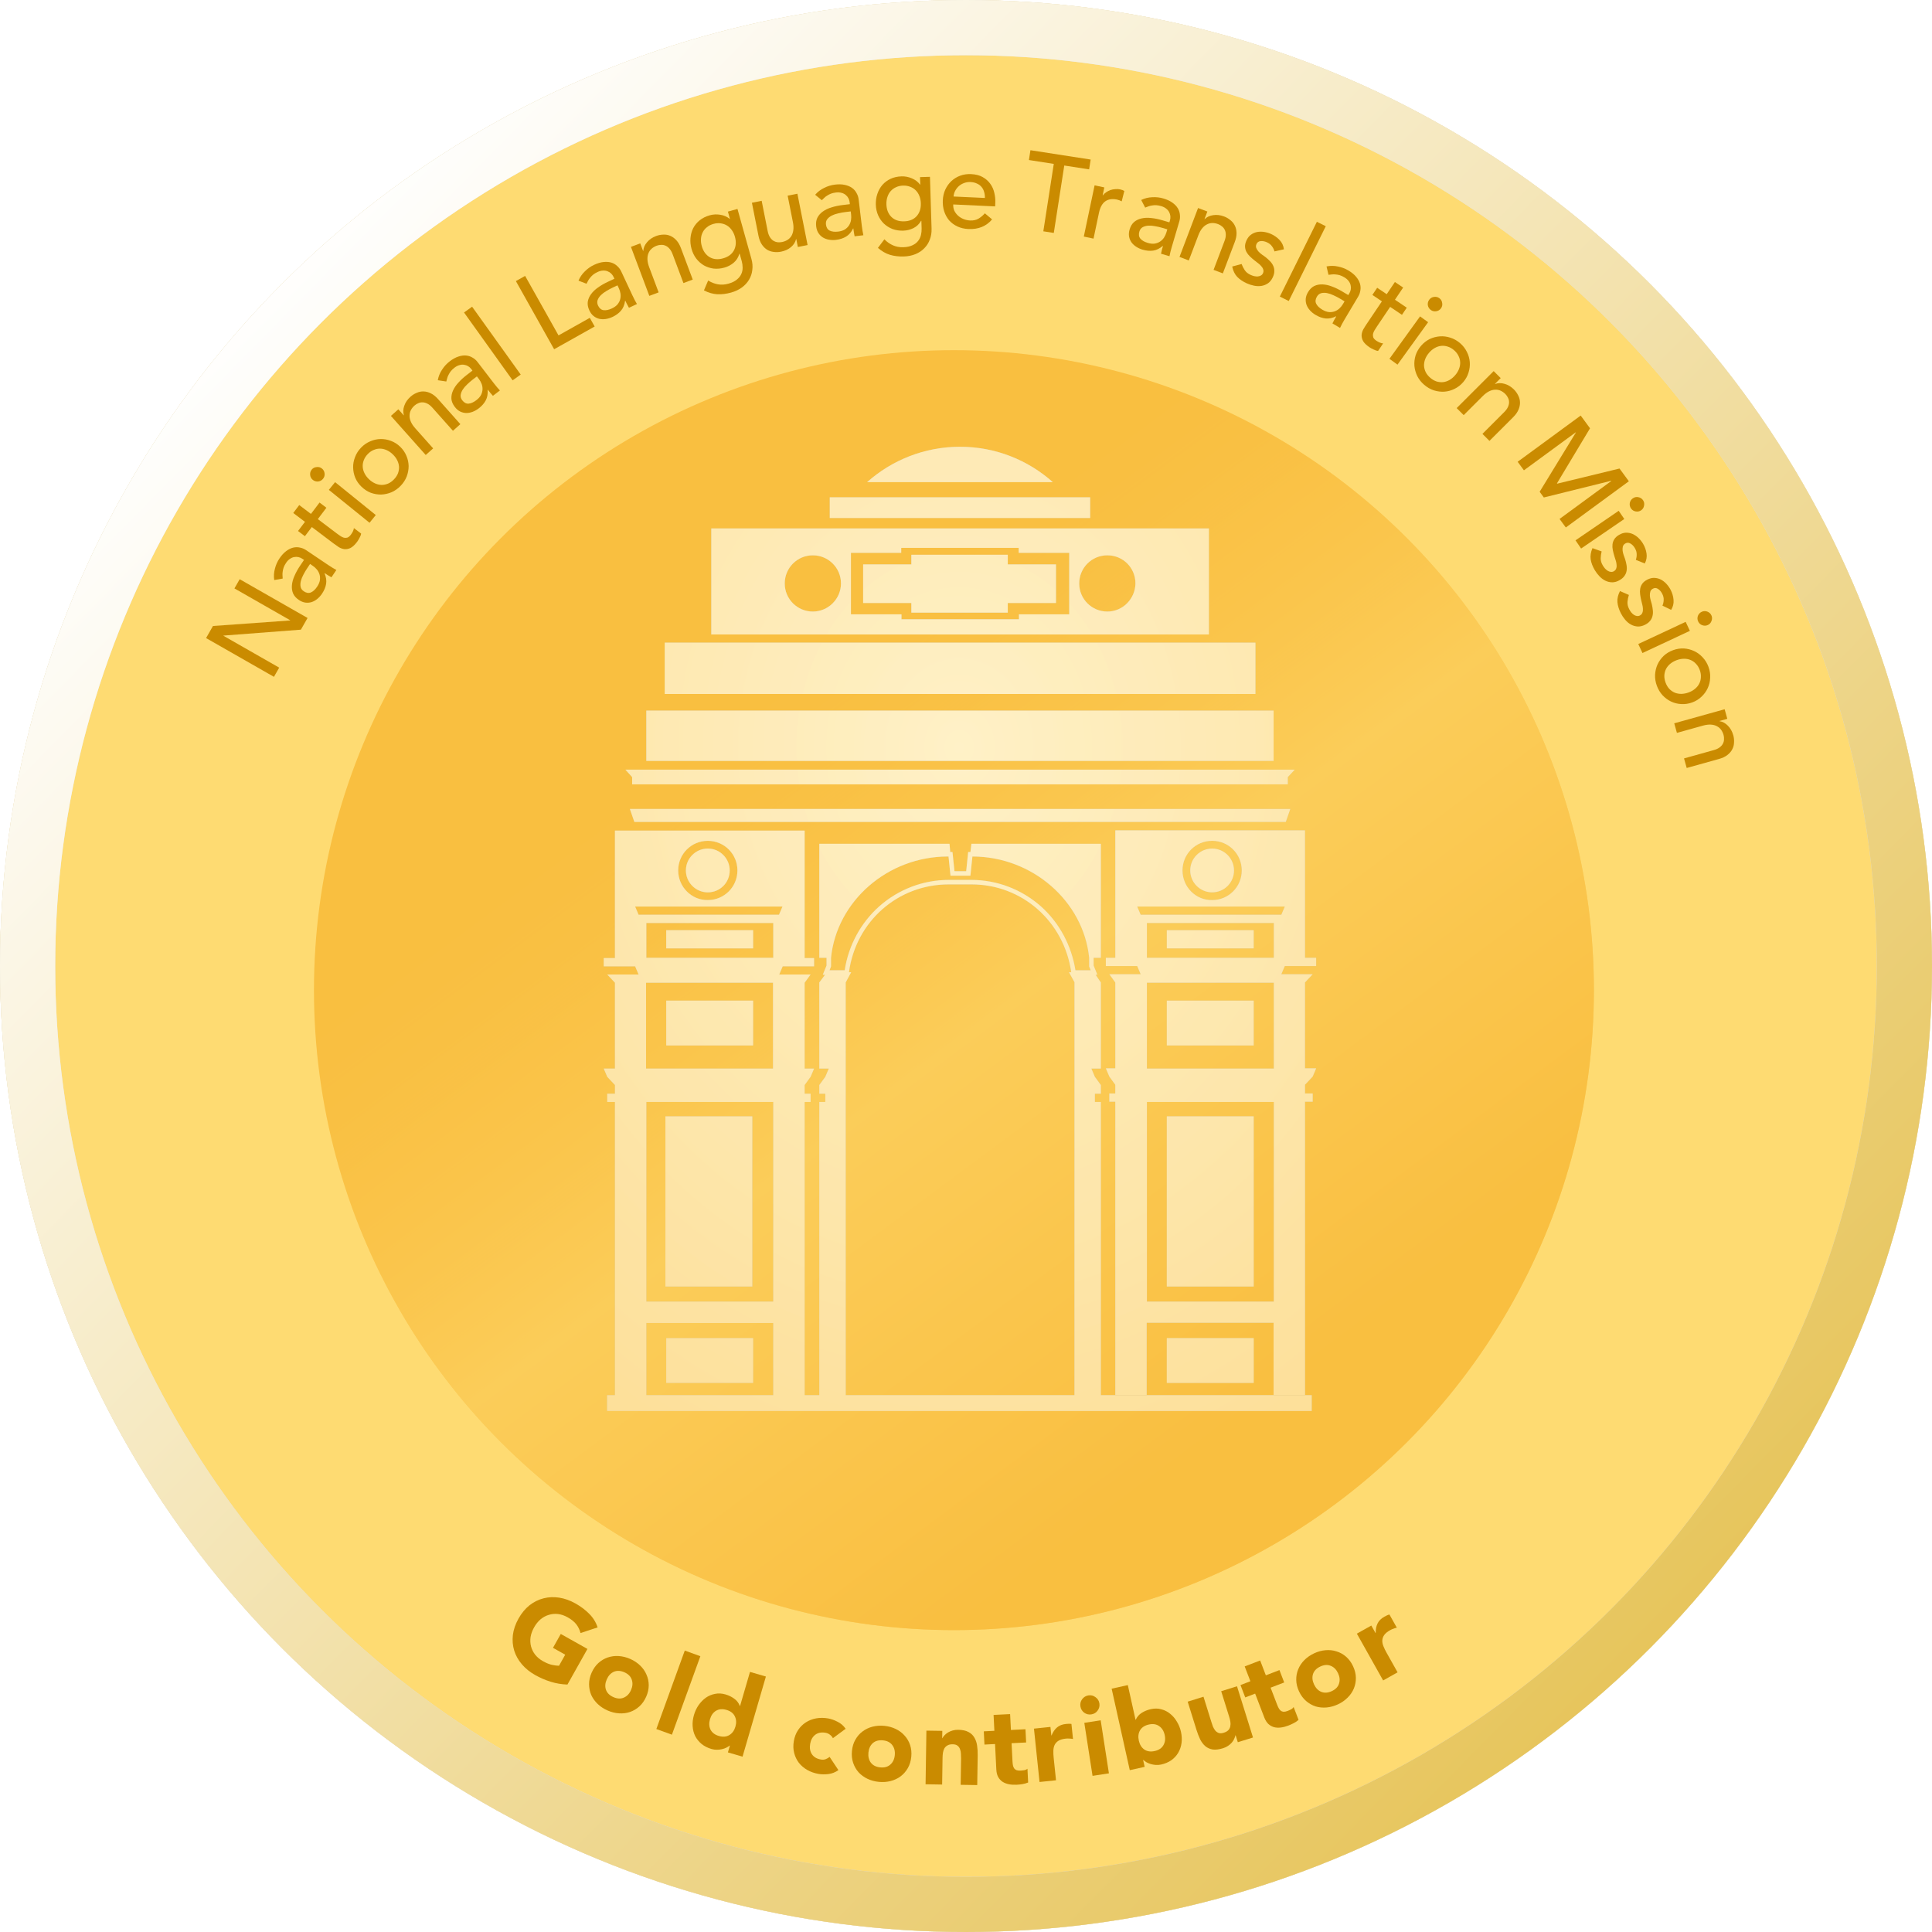 <svg width="210" height="210" viewBox="0 0 210 210" fill="none" xmlns="http://www.w3.org/2000/svg">
    <circle cx="103.688" cy="107.625" r="69.562" fill="#E67106"/>
    <circle cx="103.688" cy="107.625" r="69.562" fill="url(#paint0_linear)" fill-opacity="0.5"/>
    <g filter="url(#filter0_d)">
        <path fill-rule="evenodd" clip-rule="evenodd" d="M94.252 52.405C96.93 50.024 100.475 48.562 104.344 48.562C108.24 48.562 111.757 50.024 114.436 52.405H94.252ZM118.494 54.055H90.193V56.301H118.494V54.055ZM72.254 69.856H136.46V75.43H72.254V69.856ZM138.436 77.243H70.252V82.709H138.436V77.243ZM68.71 85.252H139.978V84.467L140.735 83.656H67.979L68.71 84.467V85.252ZM68.953 89.338H139.761L140.248 87.931H68.466L68.953 89.338ZM77.314 57.437H131.401V68.964H77.314V57.437ZM85.296 63.417C85.296 65.121 86.676 66.474 88.353 66.474C90.031 66.474 91.411 65.094 91.411 63.417C91.411 61.712 90.031 60.359 88.353 60.359C86.648 60.359 85.296 61.739 85.296 63.417ZM110.756 66.772H116.222V60.089H110.729V59.548H97.958V60.089H92.493V66.772H97.985V67.313H110.756V66.772ZM117.304 63.417C117.304 65.121 118.684 66.474 120.362 66.474C122.039 66.474 123.392 65.094 123.419 63.417C123.419 61.712 122.066 60.359 120.362 60.359C118.657 60.359 117.304 61.739 117.304 63.417ZM81.859 108.765H72.417V113.635H81.859V108.765ZM72.417 145.446H81.859V150.317H72.417V145.446ZM81.859 101.107H72.417V103.083H81.859V101.107ZM76.935 92.233C78.261 92.233 79.316 93.315 79.316 94.614C79.316 95.94 78.261 96.995 76.935 96.995C75.609 96.995 74.554 95.912 74.554 94.614C74.554 93.288 75.636 92.233 76.935 92.233ZM87.46 90.745V90.284H66.843V90.745V104.138H65.625V105.031H69.034L69.413 105.923H66.004L66.843 106.816V116.151H65.625L66.004 117.044L66.843 117.937V118.884H66.004V119.777H66.843V141.476V143.803V151.65H70.252V143.803H84.051V151.65H87.46V143.803V141.476V119.777H88.109V118.884H87.46V117.937L88.109 117.044L88.488 116.151H87.46V106.816L88.109 105.923H84.7L85.079 105.031H88.488V104.138H87.46V90.745ZM70.252 141.476V119.777H84.051V141.476H70.252ZM84.024 116.151H70.225V106.816H84.024V116.151ZM70.252 100.323H84.051V104.111H70.252V100.323ZM69.413 99.43L69.034 98.537H85.052L84.673 99.43H69.413ZM73.715 94.614C73.715 92.828 75.149 91.394 76.935 91.394C78.721 91.394 80.155 92.828 80.155 94.614C80.155 96.399 78.721 97.833 76.935 97.833C75.176 97.861 73.715 96.399 73.715 94.614ZM143.062 104.11V105.003H139.653L139.274 105.896H142.684L141.845 106.789V116.124H143.062L142.684 117.017L141.845 117.909V118.856H142.684V119.749H141.845V141.449V143.776V151.623H138.436V143.776H124.637V151.623H121.227V143.776V141.449V119.749H120.578V118.856H121.227V117.909L120.578 117.017L120.199 116.124H121.227V106.789L120.578 105.896H123.987L123.608 105.003H120.199V104.11H121.227V90.717V90.257H141.845V90.717V104.11H143.062ZM124.664 119.776V141.476H138.463V119.776H124.664ZM124.664 116.151H138.463V106.816H124.664V116.151ZM139.274 99.43L139.653 98.537H123.608L123.987 99.43H139.274ZM131.753 91.394C129.967 91.394 128.533 92.828 128.533 94.613C128.533 96.399 129.967 97.86 131.753 97.833C133.538 97.833 134.972 96.399 134.972 94.613C134.972 92.828 133.538 91.394 131.753 91.394ZM138.463 100.322H124.664V104.11H138.463V100.322ZM136.271 108.765H126.828V113.635H136.271V108.765ZM99.06 60.301H109.54V61.349H114.781V65.541H109.54V66.589H99.06V65.541H93.819V61.349H99.06V60.301ZM126.828 145.446H136.271V150.317H126.828V145.446ZM136.271 121.341H126.828V139.836H136.271V121.341ZM72.33 121.341H81.772V139.836H72.33V121.341ZM136.271 101.107H126.828V103.083H136.271V101.107ZM131.752 92.233C133.078 92.233 134.133 93.315 134.133 94.614C134.133 95.94 133.078 96.995 131.752 96.995C130.427 96.995 129.371 95.912 129.371 94.614C129.371 93.288 130.454 92.233 131.752 92.233ZM105.48 92.611H105.236L105.02 94.695H103.748L103.532 92.611H103.288L103.207 91.718H89.056V104.111H89.841V104.949L89.435 105.95H89.679L89.056 106.789V107.439V116.151H90.084L89.706 117.044L89.056 117.937V118.884H89.706V119.777H89.056V141.476V143.803V151.65H91.924V107.439V107.087V106.789L92.519 105.68H92.276C93.034 100.133 97.606 96.129 103.126 96.129H105.588C111.108 96.129 115.653 100.16 116.438 105.68H116.194L116.79 106.762V107.06V107.411V151.65H119.658V143.803V141.476V119.777H119.008V118.884H119.658V117.937L119.008 117.044L118.63 116.151H119.658V107.439V106.789L119.09 105.95H119.279L118.873 104.949V104.111H119.658V91.718H105.588L105.48 92.611ZM113.137 98.51C111.054 96.67 108.375 95.642 105.588 95.642H103.126C100.339 95.642 97.66 96.67 95.577 98.51C93.575 100.295 92.222 102.758 91.816 105.463H90.166L90.328 105.057V104.111C90.95 97.942 96.497 93.098 103.018 93.098H103.099L103.315 95.182H105.48L105.696 93.098C112.19 93.098 117.764 97.942 118.386 104.111V105.057L118.548 105.463H116.898C116.465 102.758 115.139 100.295 113.137 98.51ZM142.578 151.65H65.988V153.368H142.578V151.65Z" fill="#BF8135"/>
        <path fill-rule="evenodd" clip-rule="evenodd" d="M94.252 52.405C96.93 50.024 100.475 48.562 104.344 48.562C108.24 48.562 111.757 50.024 114.436 52.405H94.252ZM118.494 54.055H90.193V56.301H118.494V54.055ZM72.254 69.856H136.46V75.43H72.254V69.856ZM138.436 77.243H70.252V82.709H138.436V77.243ZM68.71 85.252H139.978V84.467L140.735 83.656H67.979L68.71 84.467V85.252ZM68.953 89.338H139.761L140.248 87.931H68.466L68.953 89.338ZM77.314 57.437H131.401V68.964H77.314V57.437ZM85.296 63.417C85.296 65.121 86.676 66.474 88.353 66.474C90.031 66.474 91.411 65.094 91.411 63.417C91.411 61.712 90.031 60.359 88.353 60.359C86.648 60.359 85.296 61.739 85.296 63.417ZM110.756 66.772H116.222V60.089H110.729V59.548H97.958V60.089H92.493V66.772H97.985V67.313H110.756V66.772ZM117.304 63.417C117.304 65.121 118.684 66.474 120.362 66.474C122.039 66.474 123.392 65.094 123.419 63.417C123.419 61.712 122.066 60.359 120.362 60.359C118.657 60.359 117.304 61.739 117.304 63.417ZM81.859 108.765H72.417V113.635H81.859V108.765ZM72.417 145.446H81.859V150.317H72.417V145.446ZM81.859 101.107H72.417V103.083H81.859V101.107ZM76.935 92.233C78.261 92.233 79.316 93.315 79.316 94.614C79.316 95.94 78.261 96.995 76.935 96.995C75.609 96.995 74.554 95.912 74.554 94.614C74.554 93.288 75.636 92.233 76.935 92.233ZM87.46 90.745V90.284H66.843V90.745V104.138H65.625V105.031H69.034L69.413 105.923H66.004L66.843 106.816V116.151H65.625L66.004 117.044L66.843 117.937V118.884H66.004V119.777H66.843V141.476V143.803V151.65H70.252V143.803H84.051V151.65H87.46V143.803V141.476V119.777H88.109V118.884H87.46V117.937L88.109 117.044L88.488 116.151H87.46V106.816L88.109 105.923H84.7L85.079 105.031H88.488V104.138H87.46V90.745ZM70.252 141.476V119.777H84.051V141.476H70.252ZM84.024 116.151H70.225V106.816H84.024V116.151ZM70.252 100.323H84.051V104.111H70.252V100.323ZM69.413 99.43L69.034 98.537H85.052L84.673 99.43H69.413ZM73.715 94.614C73.715 92.828 75.149 91.394 76.935 91.394C78.721 91.394 80.155 92.828 80.155 94.614C80.155 96.399 78.721 97.833 76.935 97.833C75.176 97.861 73.715 96.399 73.715 94.614ZM143.062 104.11V105.003H139.653L139.274 105.896H142.684L141.845 106.789V116.124H143.062L142.684 117.017L141.845 117.909V118.856H142.684V119.749H141.845V141.449V143.776V151.623H138.436V143.776H124.637V151.623H121.227V143.776V141.449V119.749H120.578V118.856H121.227V117.909L120.578 117.017L120.199 116.124H121.227V106.789L120.578 105.896H123.987L123.608 105.003H120.199V104.11H121.227V90.717V90.257H141.845V90.717V104.11H143.062ZM124.664 119.776V141.476H138.463V119.776H124.664ZM124.664 116.151H138.463V106.816H124.664V116.151ZM139.274 99.43L139.653 98.537H123.608L123.987 99.43H139.274ZM131.753 91.394C129.967 91.394 128.533 92.828 128.533 94.613C128.533 96.399 129.967 97.86 131.753 97.833C133.538 97.833 134.972 96.399 134.972 94.613C134.972 92.828 133.538 91.394 131.753 91.394ZM138.463 100.322H124.664V104.11H138.463V100.322ZM136.271 108.765H126.828V113.635H136.271V108.765ZM99.06 60.301H109.54V61.349H114.781V65.541H109.54V66.589H99.06V65.541H93.819V61.349H99.06V60.301ZM126.828 145.446H136.271V150.317H126.828V145.446ZM136.271 121.341H126.828V139.836H136.271V121.341ZM72.33 121.341H81.772V139.836H72.33V121.341ZM136.271 101.107H126.828V103.083H136.271V101.107ZM131.752 92.233C133.078 92.233 134.133 93.315 134.133 94.614C134.133 95.94 133.078 96.995 131.752 96.995C130.427 96.995 129.371 95.912 129.371 94.614C129.371 93.288 130.454 92.233 131.752 92.233ZM105.48 92.611H105.236L105.02 94.695H103.748L103.532 92.611H103.288L103.207 91.718H89.056V104.111H89.841V104.949L89.435 105.95H89.679L89.056 106.789V107.439V116.151H90.084L89.706 117.044L89.056 117.937V118.884H89.706V119.777H89.056V141.476V143.803V151.65H91.924V107.439V107.087V106.789L92.519 105.68H92.276C93.034 100.133 97.606 96.129 103.126 96.129H105.588C111.108 96.129 115.653 100.16 116.438 105.68H116.194L116.79 106.762V107.06V107.411V151.65H119.658V143.803V141.476V119.777H119.008V118.884H119.658V117.937L119.008 117.044L118.63 116.151H119.658V107.439V106.789L119.09 105.95H119.279L118.873 104.949V104.111H119.658V91.718H105.588L105.48 92.611ZM113.137 98.51C111.054 96.67 108.375 95.642 105.588 95.642H103.126C100.339 95.642 97.66 96.67 95.577 98.51C93.575 100.295 92.222 102.758 91.816 105.463H90.166L90.328 105.057V104.111C90.95 97.942 96.497 93.098 103.018 93.098H103.099L103.315 95.182H105.48L105.696 93.098C112.19 93.098 117.764 97.942 118.386 104.111V105.057L118.548 105.463H116.898C116.465 102.758 115.139 100.295 113.137 98.51ZM142.578 151.65H65.988V153.368H142.578V151.65Z" fill="url(#paint1_radial)"/>
    </g>
    <g filter="url(#filter1_ii)">
        <circle cx="105" cy="105" r="105" fill="#FDD24F" fill-opacity="0.8"/>
    </g>
    <circle cx="105" cy="105" r="102" stroke="#DFDFDF" stroke-width="6"/>
    <circle cx="105" cy="105" r="102" stroke="url(#paint2_linear)" stroke-width="6"/>
    <g opacity="0.6" filter="url(#filter2_d)">
        <path fill-rule="evenodd" clip-rule="evenodd" d="M94.252 52.405C96.93 50.024 100.475 48.562 104.344 48.562C108.24 48.562 111.757 50.024 114.436 52.405H94.252ZM118.494 54.055H90.193V56.301H118.494V54.055ZM72.254 69.856H136.46V75.43H72.254V69.856ZM138.436 77.243H70.252V82.709H138.436V77.243ZM68.71 85.252H139.978V84.467L140.735 83.656H67.979L68.71 84.467V85.252ZM68.953 89.338H139.761L140.248 87.931H68.466L68.953 89.338ZM77.314 57.437H131.401V68.964H77.314V57.437ZM85.296 63.417C85.296 65.121 86.676 66.474 88.353 66.474C90.031 66.474 91.411 65.094 91.411 63.417C91.411 61.712 90.031 60.359 88.353 60.359C86.648 60.359 85.296 61.739 85.296 63.417ZM110.756 66.772H116.222V60.089H110.729V59.548H97.958V60.089H92.493V66.772H97.985V67.313H110.756V66.772ZM117.304 63.417C117.304 65.121 118.684 66.474 120.362 66.474C122.039 66.474 123.392 65.094 123.419 63.417C123.419 61.712 122.066 60.359 120.362 60.359C118.657 60.359 117.304 61.739 117.304 63.417ZM81.859 108.765H72.417V113.635H81.859V108.765ZM72.417 145.446H81.859V150.317H72.417V145.446ZM81.859 101.107H72.417V103.083H81.859V101.107ZM76.935 92.233C78.261 92.233 79.316 93.315 79.316 94.614C79.316 95.94 78.261 96.995 76.935 96.995C75.609 96.995 74.554 95.912 74.554 94.614C74.554 93.288 75.636 92.233 76.935 92.233ZM87.46 90.745V90.284H66.843V90.745V104.138H65.625V105.031H69.034L69.413 105.923H66.004L66.843 106.816V116.151H65.625L66.004 117.044L66.843 117.937V118.884H66.004V119.777H66.843V141.476V143.803V151.65H70.252V143.803H84.051V151.65H87.46V143.803V141.476V119.777H88.109V118.884H87.46V117.937L88.109 117.044L88.488 116.151H87.46V106.816L88.109 105.923H84.7L85.079 105.031H88.488V104.138H87.46V90.745ZM70.252 141.476V119.777H84.051V141.476H70.252ZM84.024 116.151H70.225V106.816H84.024V116.151ZM70.252 100.323H84.051V104.111H70.252V100.323ZM69.413 99.43L69.034 98.537H85.052L84.673 99.43H69.413ZM73.715 94.614C73.715 92.828 75.149 91.394 76.935 91.394C78.721 91.394 80.155 92.828 80.155 94.614C80.155 96.399 78.721 97.833 76.935 97.833C75.176 97.861 73.715 96.399 73.715 94.614ZM143.062 104.11V105.003H139.653L139.274 105.896H142.684L141.845 106.789V116.124H143.062L142.684 117.017L141.845 117.909V118.856H142.684V119.749H141.845V141.449V143.776V151.623H138.436V143.776H124.637V151.623H121.227V143.776V141.449V119.749H120.578V118.856H121.227V117.909L120.578 117.017L120.199 116.124H121.227V106.789L120.578 105.896H123.987L123.608 105.003H120.199V104.11H121.227V90.717V90.257H141.845V90.717V104.11H143.062ZM124.664 119.776V141.476H138.463V119.776H124.664ZM124.664 116.151H138.463V106.816H124.664V116.151ZM139.274 99.43L139.653 98.537H123.608L123.987 99.43H139.274ZM131.753 91.394C129.967 91.394 128.533 92.828 128.533 94.613C128.533 96.399 129.967 97.86 131.753 97.833C133.538 97.833 134.972 96.399 134.972 94.613C134.972 92.828 133.538 91.394 131.753 91.394ZM138.463 100.322H124.664V104.11H138.463V100.322ZM136.271 108.765H126.828V113.635H136.271V108.765ZM99.06 60.301H109.54V61.349H114.781V65.541H109.54V66.589H99.06V65.541H93.819V61.349H99.06V60.301ZM126.828 145.446H136.271V150.317H126.828V145.446ZM136.271 121.341H126.828V139.836H136.271V121.341ZM72.33 121.341H81.772V139.836H72.33V121.341ZM136.271 101.107H126.828V103.083H136.271V101.107ZM131.752 92.233C133.078 92.233 134.133 93.315 134.133 94.614C134.133 95.94 133.078 96.995 131.752 96.995C130.427 96.995 129.371 95.912 129.371 94.614C129.371 93.288 130.454 92.233 131.752 92.233ZM105.48 92.611H105.236L105.02 94.695H103.748L103.532 92.611H103.288L103.207 91.718H89.056V104.111H89.841V104.949L89.435 105.95H89.679L89.056 106.789V107.439V116.151H90.084L89.706 117.044L89.056 117.937V118.884H89.706V119.777H89.056V141.476V143.803V151.65H91.924V107.439V107.087V106.789L92.519 105.68H92.276C93.034 100.133 97.606 96.129 103.126 96.129H105.588C111.108 96.129 115.653 100.16 116.438 105.68H116.194L116.79 106.762V107.06V107.411V151.65H119.658V143.803V141.476V119.777H119.008V118.884H119.658V117.937L119.008 117.044L118.63 116.151H119.658V107.439V106.789L119.09 105.95H119.279L118.873 104.949V104.111H119.658V91.718H105.588L105.48 92.611ZM113.137 98.51C111.054 96.67 108.375 95.642 105.588 95.642H103.126C100.339 95.642 97.66 96.67 95.577 98.51C93.575 100.295 92.222 102.758 91.816 105.463H90.166L90.328 105.057V104.111C90.95 97.942 96.497 93.098 103.018 93.098H103.099L103.315 95.182H105.48L105.696 93.098C112.19 93.098 117.764 97.942 118.386 104.111V105.057L118.548 105.463H116.898C116.465 102.758 115.139 100.295 113.137 98.51ZM142.578 151.65H65.988V153.368H142.578V151.65Z" fill="#BFBFBF"/>
        <path fill-rule="evenodd" clip-rule="evenodd" d="M94.252 52.405C96.93 50.024 100.475 48.562 104.344 48.562C108.24 48.562 111.757 50.024 114.436 52.405H94.252ZM118.494 54.055H90.193V56.301H118.494V54.055ZM72.254 69.856H136.46V75.43H72.254V69.856ZM138.436 77.243H70.252V82.709H138.436V77.243ZM68.71 85.252H139.978V84.467L140.735 83.656H67.979L68.71 84.467V85.252ZM68.953 89.338H139.761L140.248 87.931H68.466L68.953 89.338ZM77.314 57.437H131.401V68.964H77.314V57.437ZM85.296 63.417C85.296 65.121 86.676 66.474 88.353 66.474C90.031 66.474 91.411 65.094 91.411 63.417C91.411 61.712 90.031 60.359 88.353 60.359C86.648 60.359 85.296 61.739 85.296 63.417ZM110.756 66.772H116.222V60.089H110.729V59.548H97.958V60.089H92.493V66.772H97.985V67.313H110.756V66.772ZM117.304 63.417C117.304 65.121 118.684 66.474 120.362 66.474C122.039 66.474 123.392 65.094 123.419 63.417C123.419 61.712 122.066 60.359 120.362 60.359C118.657 60.359 117.304 61.739 117.304 63.417ZM81.859 108.765H72.417V113.635H81.859V108.765ZM72.417 145.446H81.859V150.317H72.417V145.446ZM81.859 101.107H72.417V103.083H81.859V101.107ZM76.935 92.233C78.261 92.233 79.316 93.315 79.316 94.614C79.316 95.94 78.261 96.995 76.935 96.995C75.609 96.995 74.554 95.912 74.554 94.614C74.554 93.288 75.636 92.233 76.935 92.233ZM87.46 90.745V90.284H66.843V90.745V104.138H65.625V105.031H69.034L69.413 105.923H66.004L66.843 106.816V116.151H65.625L66.004 117.044L66.843 117.937V118.884H66.004V119.777H66.843V141.476V143.803V151.65H70.252V143.803H84.051V151.65H87.46V143.803V141.476V119.777H88.109V118.884H87.46V117.937L88.109 117.044L88.488 116.151H87.46V106.816L88.109 105.923H84.7L85.079 105.031H88.488V104.138H87.46V90.745ZM70.252 141.476V119.777H84.051V141.476H70.252ZM84.024 116.151H70.225V106.816H84.024V116.151ZM70.252 100.323H84.051V104.111H70.252V100.323ZM69.413 99.43L69.034 98.537H85.052L84.673 99.43H69.413ZM73.715 94.614C73.715 92.828 75.149 91.394 76.935 91.394C78.721 91.394 80.155 92.828 80.155 94.614C80.155 96.399 78.721 97.833 76.935 97.833C75.176 97.861 73.715 96.399 73.715 94.614ZM143.062 104.11V105.003H139.653L139.274 105.896H142.684L141.845 106.789V116.124H143.062L142.684 117.017L141.845 117.909V118.856H142.684V119.749H141.845V141.449V143.776V151.623H138.436V143.776H124.637V151.623H121.227V143.776V141.449V119.749H120.578V118.856H121.227V117.909L120.578 117.017L120.199 116.124H121.227V106.789L120.578 105.896H123.987L123.608 105.003H120.199V104.11H121.227V90.717V90.257H141.845V90.717V104.11H143.062ZM124.664 119.776V141.476H138.463V119.776H124.664ZM124.664 116.151H138.463V106.816H124.664V116.151ZM139.274 99.43L139.653 98.537H123.608L123.987 99.43H139.274ZM131.753 91.394C129.967 91.394 128.533 92.828 128.533 94.613C128.533 96.399 129.967 97.86 131.753 97.833C133.538 97.833 134.972 96.399 134.972 94.613C134.972 92.828 133.538 91.394 131.753 91.394ZM138.463 100.322H124.664V104.11H138.463V100.322ZM136.271 108.765H126.828V113.635H136.271V108.765ZM99.06 60.301H109.54V61.349H114.781V65.541H109.54V66.589H99.06V65.541H93.819V61.349H99.06V60.301ZM126.828 145.446H136.271V150.317H126.828V145.446ZM136.271 121.341H126.828V139.836H136.271V121.341ZM72.33 121.341H81.772V139.836H72.33V121.341ZM136.271 101.107H126.828V103.083H136.271V101.107ZM131.752 92.233C133.078 92.233 134.133 93.315 134.133 94.614C134.133 95.94 133.078 96.995 131.752 96.995C130.427 96.995 129.371 95.912 129.371 94.614C129.371 93.288 130.454 92.233 131.752 92.233ZM105.48 92.611H105.236L105.02 94.695H103.748L103.532 92.611H103.288L103.207 91.718H89.056V104.111H89.841V104.949L89.435 105.95H89.679L89.056 106.789V107.439V116.151H90.084L89.706 117.044L89.056 117.937V118.884H89.706V119.777H89.056V141.476V143.803V151.65H91.924V107.439V107.087V106.789L92.519 105.68H92.276C93.034 100.133 97.606 96.129 103.126 96.129H105.588C111.108 96.129 115.653 100.16 116.438 105.68H116.194L116.79 106.762V107.06V107.411V151.65H119.658V143.803V141.476V119.777H119.008V118.884H119.658V117.937L119.008 117.044L118.63 116.151H119.658V107.439V106.789L119.09 105.95H119.279L118.873 104.949V104.111H119.658V91.718H105.588L105.48 92.611ZM113.137 98.51C111.054 96.67 108.375 95.642 105.588 95.642H103.126C100.339 95.642 97.66 96.67 95.577 98.51C93.575 100.295 92.222 102.758 91.816 105.463H90.166L90.328 105.057V104.111C90.95 97.942 96.497 93.098 103.018 93.098H103.099L103.315 95.182H105.48L105.696 93.098C112.19 93.098 117.764 97.942 118.386 104.111V105.057L118.548 105.463H116.898C116.465 102.758 115.139 100.295 113.137 98.51ZM142.578 151.65H65.988V153.368H142.578V151.65Z" fill="url(#paint3_radial)"/>
    </g>
    <path d="M22.399 69.356L23.149 68.043L31.535 67.442L31.547 67.421L25.482 63.958L26.053 62.958L33.431 67.171L32.705 68.442L24.296 69.085L24.284 69.105L30.348 72.569L29.777 73.569L22.399 69.356Z" fill="#CA8B00"/>
    <path d="M29.808 63.049C29.745 62.641 29.769 62.233 29.88 61.825C29.983 61.413 30.147 61.041 30.37 60.709C30.603 60.364 30.845 60.097 31.096 59.91C31.352 59.716 31.607 59.588 31.86 59.527C32.113 59.466 32.36 59.464 32.602 59.52C32.842 59.566 33.064 59.657 33.27 59.796L35.679 61.417C35.845 61.529 36 61.628 36.144 61.715C36.288 61.803 36.427 61.882 36.562 61.954L36.026 62.75C35.774 62.609 35.528 62.458 35.289 62.298L35.276 62.318C35.447 62.722 35.504 63.103 35.447 63.46C35.39 63.817 35.241 64.174 35 64.533C34.853 64.752 34.682 64.941 34.488 65.1C34.295 65.259 34.087 65.374 33.864 65.447C33.647 65.512 33.423 65.53 33.192 65.5C32.955 65.466 32.72 65.371 32.488 65.214C32.182 65.009 31.971 64.77 31.855 64.499C31.743 64.222 31.702 63.924 31.732 63.607C31.76 63.279 31.853 62.941 32.01 62.593C32.164 62.234 32.362 61.876 32.603 61.517L33.046 60.86L32.846 60.726C32.727 60.646 32.592 60.589 32.441 60.555C32.29 60.521 32.137 60.519 31.982 60.549C31.82 60.575 31.665 60.64 31.518 60.744C31.365 60.843 31.223 60.989 31.094 61.181C30.978 61.354 30.892 61.517 30.835 61.673C30.784 61.821 30.749 61.966 30.73 62.108C30.705 62.246 30.697 62.38 30.705 62.511C30.714 62.642 30.721 62.767 30.727 62.887L29.808 63.049ZM33.381 61.78C33.238 61.992 33.104 62.221 32.979 62.464C32.851 62.696 32.758 62.928 32.7 63.158C32.645 63.382 32.638 63.594 32.677 63.794C32.72 63.987 32.835 64.146 33.021 64.271C33.293 64.454 33.549 64.497 33.789 64.398C34.034 64.292 34.261 64.084 34.471 63.772C34.636 63.526 34.737 63.29 34.773 63.064C34.803 62.834 34.788 62.62 34.726 62.425C34.665 62.229 34.57 62.055 34.442 61.901C34.308 61.743 34.161 61.61 34.001 61.503L33.703 61.302L33.381 61.78Z" fill="#CA8B00"/>
    <path d="M35.479 55.189L34.546 56.424L36.604 57.98C36.732 58.076 36.862 58.17 36.995 58.26C37.121 58.345 37.249 58.407 37.38 58.446C37.51 58.474 37.638 58.47 37.764 58.435C37.889 58.389 38.014 58.283 38.14 58.117C38.217 58.015 38.287 57.903 38.35 57.78C38.413 57.657 38.452 57.531 38.469 57.403L39.254 57.997C39.234 58.142 39.171 58.305 39.065 58.486C38.97 58.664 38.889 58.799 38.821 58.888C38.57 59.22 38.33 59.444 38.101 59.562C37.87 59.669 37.648 59.711 37.433 59.689C37.224 59.661 37.023 59.589 36.829 59.474C36.635 59.346 36.445 59.213 36.26 59.073L33.895 57.286L33.142 58.282L32.396 57.717L33.148 56.722L31.875 55.759L32.526 54.898L33.799 55.86L34.733 54.625L35.479 55.189Z" fill="#CA8B00"/>
    <path d="M35.744 53.247L36.423 52.407L40.846 55.983L40.167 56.823L35.744 53.247ZM33.999 52.16C33.831 52.024 33.736 51.849 33.713 51.636C33.689 51.411 33.745 51.214 33.881 51.046C34.017 50.878 34.195 50.785 34.415 50.768C34.634 50.739 34.827 50.792 34.995 50.928C35.163 51.064 35.259 51.245 35.283 51.469C35.305 51.683 35.249 51.874 35.113 52.042C34.977 52.21 34.8 52.309 34.581 52.337C34.361 52.355 34.167 52.296 33.999 52.16Z" fill="#CA8B00"/>
    <path d="M40.096 52.081C40.304 52.28 40.527 52.435 40.767 52.544C41.001 52.647 41.236 52.702 41.474 52.709C41.706 52.71 41.94 52.664 42.176 52.569C42.406 52.468 42.621 52.315 42.821 52.107C43.021 51.9 43.167 51.68 43.259 51.446C43.345 51.207 43.383 50.971 43.373 50.739C43.358 50.502 43.294 50.269 43.182 50.039C43.065 49.803 42.903 49.585 42.695 49.386C42.488 49.185 42.267 49.034 42.033 48.931C41.794 48.822 41.558 48.767 41.326 48.765C41.088 48.758 40.854 48.805 40.624 48.905C40.388 49 40.17 49.151 39.971 49.359C39.771 49.566 39.627 49.789 39.541 50.028C39.449 50.262 39.411 50.498 39.427 50.735C39.437 50.967 39.5 51.2 39.618 51.436C39.73 51.666 39.889 51.881 40.096 52.081ZM39.297 52.91C38.997 52.621 38.771 52.297 38.617 51.938C38.469 51.573 38.391 51.198 38.385 50.813C38.377 50.429 38.447 50.051 38.593 49.681C38.733 49.305 38.951 48.964 39.245 48.659C39.539 48.354 39.872 48.124 40.242 47.97C40.607 47.811 40.982 47.728 41.367 47.721C41.751 47.714 42.126 47.781 42.49 47.921C42.861 48.056 43.195 48.267 43.495 48.556C43.794 48.845 44.021 49.175 44.175 49.545C44.328 49.905 44.409 50.276 44.416 50.661C44.417 51.04 44.347 51.418 44.207 51.794C44.061 52.164 43.841 52.502 43.547 52.807C43.252 53.112 42.923 53.345 42.558 53.504C42.187 53.658 41.812 53.741 41.434 53.754C41.049 53.761 40.672 53.697 40.301 53.562C39.931 53.416 39.596 53.199 39.297 52.91Z" fill="#CA8B00"/>
    <path d="M42.492 45.207L43.299 44.489L43.882 45.143L43.9 45.127C43.799 44.81 43.813 44.471 43.942 44.11C44.065 43.743 44.291 43.413 44.62 43.121C44.823 42.94 45.046 42.8 45.29 42.701C45.535 42.59 45.784 42.54 46.038 42.549C46.299 42.553 46.564 42.622 46.834 42.757C47.098 42.885 47.356 43.09 47.606 43.371L50.039 46.105L49.232 46.823L46.998 44.313C46.823 44.116 46.647 43.972 46.471 43.883C46.289 43.787 46.117 43.738 45.953 43.734C45.783 43.724 45.623 43.754 45.471 43.825C45.321 43.884 45.182 43.969 45.057 44.081C44.889 44.23 44.758 44.395 44.663 44.577C44.567 44.758 44.519 44.956 44.517 45.172C44.511 45.381 44.557 45.602 44.657 45.834C44.757 46.067 44.916 46.306 45.134 46.55L47.081 48.738L46.274 49.456L42.492 45.207Z" fill="#CA8B00"/>
    <path d="M47.587 41.328C47.658 40.921 47.811 40.541 48.045 40.19C48.275 39.832 48.549 39.532 48.866 39.288C49.196 39.035 49.51 38.859 49.808 38.762C50.113 38.659 50.395 38.619 50.654 38.642C50.914 38.665 51.149 38.742 51.36 38.872C51.572 38.991 51.754 39.149 51.905 39.346L53.673 41.65C53.795 41.809 53.91 41.952 54.018 42.081C54.127 42.209 54.234 42.329 54.339 42.44L53.578 43.024C53.383 42.81 53.198 42.589 53.023 42.36L53.004 42.375C53.038 42.813 52.971 43.192 52.803 43.513C52.635 43.833 52.38 44.124 52.037 44.387C51.828 44.548 51.606 44.673 51.372 44.762C51.137 44.851 50.903 44.894 50.67 44.892C50.442 44.885 50.224 44.83 50.015 44.729C49.801 44.621 49.609 44.456 49.438 44.233C49.214 43.941 49.09 43.648 49.066 43.354C49.049 43.055 49.105 42.76 49.234 42.469C49.365 42.167 49.561 41.876 49.82 41.596C50.081 41.305 50.383 41.028 50.725 40.765L51.354 40.283L51.208 40.093C51.12 39.979 51.01 39.882 50.878 39.801C50.746 39.721 50.601 39.671 50.444 39.65C50.282 39.623 50.115 39.635 49.943 39.687C49.766 39.732 49.585 39.825 49.401 39.966C49.236 40.093 49.102 40.221 49 40.35C48.904 40.474 48.824 40.601 48.762 40.729C48.694 40.852 48.644 40.976 48.61 41.103C48.576 41.23 48.543 41.351 48.511 41.467L47.587 41.328ZM51.379 41.262C51.176 41.418 50.976 41.592 50.78 41.782C50.585 41.962 50.423 42.152 50.294 42.352C50.171 42.547 50.097 42.745 50.07 42.947C50.05 43.144 50.108 43.331 50.244 43.509C50.444 43.77 50.673 43.891 50.932 43.874C51.198 43.852 51.479 43.726 51.778 43.497C52.013 43.317 52.183 43.126 52.29 42.923C52.392 42.714 52.444 42.507 52.449 42.302C52.453 42.097 52.419 41.901 52.346 41.715C52.269 41.522 52.172 41.35 52.055 41.197L51.836 40.912L51.379 41.262Z" fill="#CA8B00"/>
    <path d="M50.438 33.967L51.316 33.338L56.599 40.713L55.721 41.342L50.438 33.967Z" fill="#CA8B00"/>
    <path d="M56.074 30.553L57.078 29.99L60.708 36.457L64.109 34.548L64.638 35.489L60.232 37.962L56.074 30.553Z" fill="#CA8B00"/>
    <path d="M62.88 30.507C63.037 30.125 63.268 29.788 63.573 29.495C63.874 29.195 64.206 28.96 64.568 28.791C64.945 28.615 65.29 28.511 65.602 28.48C65.921 28.445 66.205 28.467 66.454 28.545C66.702 28.623 66.915 28.749 67.093 28.922C67.275 29.084 67.418 29.277 67.524 29.502L68.754 32.133C68.838 32.314 68.92 32.479 68.998 32.627C69.077 32.776 69.156 32.916 69.234 33.047L68.365 33.454C68.221 33.203 68.088 32.947 67.966 32.686L67.944 32.696C67.883 33.132 67.736 33.487 67.503 33.764C67.27 34.041 66.958 34.27 66.567 34.453C66.328 34.565 66.084 34.639 65.836 34.676C65.588 34.712 65.351 34.704 65.123 34.652C64.903 34.596 64.701 34.496 64.519 34.351C64.333 34.2 64.181 33.997 64.062 33.743C63.907 33.41 63.849 33.097 63.888 32.805C63.935 32.509 64.054 32.233 64.243 31.977C64.436 31.71 64.689 31.468 65.003 31.25C65.32 31.022 65.675 30.817 66.066 30.634L66.783 30.299L66.682 30.081C66.621 29.951 66.534 29.832 66.423 29.725C66.311 29.619 66.18 29.538 66.032 29.484C65.879 29.423 65.714 29.399 65.534 29.412C65.352 29.418 65.155 29.47 64.945 29.569C64.757 29.657 64.598 29.753 64.47 29.857C64.35 29.957 64.245 30.064 64.156 30.176C64.064 30.281 63.987 30.392 63.927 30.508C63.867 30.625 63.809 30.736 63.752 30.842L62.88 30.507ZM66.597 31.26C66.365 31.368 66.133 31.495 65.9 31.639C65.671 31.773 65.472 31.923 65.303 32.09C65.141 32.254 65.025 32.432 64.956 32.623C64.894 32.811 64.91 33.007 65.005 33.21C65.144 33.507 65.342 33.675 65.599 33.714C65.862 33.749 66.165 33.688 66.505 33.528C66.773 33.403 66.981 33.253 67.129 33.078C67.273 32.895 67.37 32.705 67.418 32.505C67.466 32.306 67.475 32.108 67.444 31.91C67.41 31.705 67.353 31.516 67.271 31.342L67.119 31.016L66.597 31.26Z" fill="#CA8B00"/>
    <path d="M68.581 26.834L69.592 26.455L69.9 27.275L69.923 27.267C69.943 26.934 70.078 26.623 70.328 26.332C70.575 26.035 70.905 25.808 71.317 25.654C71.572 25.558 71.831 25.508 72.094 25.503C72.361 25.488 72.612 25.531 72.846 25.631C73.088 25.729 73.31 25.889 73.514 26.111C73.714 26.327 73.88 26.61 74.012 26.962L75.298 30.389L74.287 30.768L73.107 27.623C73.014 27.375 72.901 27.178 72.769 27.031C72.635 26.877 72.491 26.768 72.34 26.706C72.185 26.636 72.025 26.606 71.858 26.617C71.696 26.618 71.536 26.648 71.379 26.707C71.169 26.786 70.987 26.893 70.833 27.028C70.678 27.163 70.562 27.33 70.483 27.53C70.402 27.723 70.366 27.946 70.375 28.199C70.384 28.452 70.447 28.732 70.562 29.039L71.591 31.78L70.579 32.16L68.581 26.834Z" fill="#CA8B00"/>
    <path d="M81.677 28.143C81.793 28.559 81.825 28.957 81.773 29.337C81.731 29.723 81.614 30.075 81.421 30.395C81.23 30.723 80.969 31.007 80.637 31.249C80.306 31.491 79.917 31.674 79.47 31.799C78.946 31.945 78.444 32.007 77.964 31.983C77.492 31.957 77.009 31.818 76.515 31.565L76.974 30.49C77.326 30.707 77.68 30.845 78.037 30.904C78.396 30.97 78.775 30.947 79.176 30.835C79.561 30.727 79.865 30.58 80.087 30.393C80.311 30.215 80.472 30.016 80.569 29.798C80.673 29.578 80.724 29.344 80.721 29.095C80.721 28.855 80.688 28.619 80.624 28.387L80.398 27.578L80.363 27.588C80.255 27.975 80.05 28.298 79.749 28.557C79.453 28.806 79.116 28.983 78.738 29.088C78.338 29.2 77.945 29.235 77.559 29.193C77.179 29.141 76.832 29.026 76.516 28.849C76.199 28.663 75.923 28.42 75.69 28.12C75.454 27.812 75.281 27.458 75.169 27.057C75.057 26.656 75.018 26.264 75.052 25.881C75.085 25.49 75.183 25.13 75.349 24.802C75.522 24.471 75.758 24.185 76.056 23.944C76.362 23.701 76.727 23.52 77.151 23.401C77.521 23.298 77.902 23.279 78.294 23.344C78.693 23.407 79.034 23.557 79.316 23.794L79.339 23.787L79.12 23.001L80.16 22.711L81.677 28.143ZM77.549 24.337C77.272 24.414 77.035 24.534 76.84 24.697C76.642 24.852 76.49 25.035 76.383 25.248C76.274 25.453 76.211 25.686 76.193 25.949C76.172 26.204 76.201 26.47 76.278 26.747C76.433 27.302 76.72 27.704 77.138 27.953C77.554 28.194 78.04 28.237 78.594 28.082C79.149 27.927 79.542 27.639 79.773 27.217C80.002 26.788 80.04 26.295 79.885 25.741C79.807 25.463 79.694 25.221 79.544 25.013C79.393 24.798 79.218 24.631 79.018 24.512C78.817 24.386 78.592 24.308 78.342 24.277C78.091 24.24 77.827 24.259 77.549 24.337Z" fill="#CA8B00"/>
    <path d="M87.782 26.636L86.723 26.846L86.552 25.987L86.528 25.991C86.454 26.316 86.271 26.605 85.979 26.859C85.685 27.105 85.323 27.271 84.891 27.357C84.617 27.411 84.349 27.42 84.089 27.382C83.83 27.351 83.589 27.269 83.366 27.134C83.152 26.997 82.963 26.806 82.8 26.561C82.636 26.308 82.517 25.997 82.443 25.629L81.73 22.039L82.79 21.828L83.444 25.124C83.496 25.383 83.576 25.599 83.683 25.774C83.79 25.94 83.914 26.07 84.055 26.165C84.194 26.251 84.344 26.307 84.504 26.332C84.67 26.348 84.836 26.34 85.001 26.307C85.22 26.264 85.417 26.188 85.592 26.08C85.766 25.972 85.909 25.829 86.021 25.652C86.131 25.467 86.201 25.249 86.233 24.998C86.265 24.747 86.249 24.461 86.185 24.139L85.614 21.267L86.674 21.057L87.782 26.636Z" fill="#CA8B00"/>
    <path d="M88.605 21.171C88.873 20.857 89.198 20.608 89.579 20.426C89.959 20.235 90.347 20.116 90.744 20.068C91.157 20.018 91.517 20.028 91.823 20.096C92.138 20.163 92.4 20.272 92.612 20.424C92.824 20.576 92.987 20.762 93.102 20.982C93.224 21.192 93.3 21.421 93.329 21.667L93.675 24.551C93.699 24.749 93.725 24.931 93.753 25.097C93.781 25.263 93.812 25.421 93.846 25.57L92.893 25.684C92.835 25.401 92.789 25.116 92.754 24.831L92.73 24.833C92.536 25.227 92.285 25.519 91.978 25.709C91.67 25.899 91.302 26.02 90.873 26.072C90.611 26.103 90.356 26.097 90.109 26.054C89.862 26.012 89.639 25.93 89.439 25.808C89.247 25.686 89.087 25.529 88.959 25.334C88.83 25.132 88.749 24.892 88.716 24.614C88.672 24.249 88.715 23.933 88.844 23.668C88.981 23.402 89.18 23.177 89.44 22.992C89.706 22.799 90.023 22.648 90.388 22.54C90.761 22.423 91.162 22.338 91.591 22.287L92.377 22.193L92.349 21.954C92.331 21.811 92.286 21.672 92.214 21.535C92.141 21.399 92.042 21.282 91.918 21.184C91.792 21.078 91.642 21.004 91.468 20.96C91.292 20.909 91.09 20.897 90.859 20.924C90.653 20.949 90.472 20.991 90.318 21.05C90.172 21.108 90.039 21.176 89.92 21.255C89.799 21.326 89.692 21.407 89.599 21.499C89.505 21.591 89.415 21.678 89.328 21.761L88.605 21.171ZM91.9 23.048C91.645 23.078 91.385 23.125 91.119 23.19C90.86 23.245 90.624 23.326 90.411 23.432C90.206 23.537 90.041 23.67 89.915 23.83C89.797 23.989 89.751 24.18 89.778 24.402C89.817 24.728 89.953 24.949 90.184 25.067C90.424 25.183 90.73 25.218 91.103 25.174C91.397 25.138 91.642 25.061 91.837 24.941C92.031 24.812 92.182 24.661 92.29 24.487C92.398 24.313 92.468 24.128 92.501 23.93C92.533 23.725 92.537 23.527 92.514 23.336L92.472 22.979L91.9 23.048Z" fill="#CA8B00"/>
    <path d="M101.257 24.856C101.271 25.288 101.207 25.682 101.066 26.038C100.933 26.403 100.734 26.717 100.47 26.981C100.207 27.254 99.885 27.468 99.506 27.623C99.126 27.779 98.705 27.864 98.241 27.878C97.697 27.895 97.195 27.835 96.735 27.697C96.282 27.559 95.846 27.308 95.427 26.945L96.13 26.011C96.42 26.306 96.731 26.524 97.063 26.666C97.396 26.816 97.77 26.885 98.186 26.872C98.586 26.859 98.916 26.789 99.176 26.661C99.436 26.541 99.64 26.387 99.786 26.198C99.94 26.009 100.046 25.794 100.102 25.552C100.159 25.318 100.184 25.081 100.176 24.841L100.15 24.002L100.114 24.003C99.917 24.353 99.641 24.618 99.286 24.797C98.939 24.968 98.57 25.059 98.178 25.071C97.763 25.084 97.373 25.024 97.008 24.891C96.652 24.75 96.342 24.556 96.078 24.308C95.814 24.052 95.604 23.75 95.45 23.403C95.294 23.047 95.211 22.662 95.198 22.246C95.185 21.83 95.241 21.44 95.366 21.076C95.49 20.704 95.672 20.378 95.912 20.099C96.159 19.819 96.457 19.598 96.804 19.435C97.159 19.272 97.556 19.183 97.996 19.17C98.38 19.158 98.754 19.231 99.119 19.387C99.492 19.544 99.787 19.771 100.005 20.068L100.029 20.068L100.004 19.252L101.083 19.219L101.257 24.856ZM98.159 20.173C97.871 20.182 97.613 20.242 97.384 20.353C97.155 20.456 96.964 20.599 96.809 20.779C96.654 20.952 96.537 21.164 96.457 21.415C96.376 21.657 96.34 21.922 96.349 22.21C96.367 22.786 96.549 23.245 96.896 23.586C97.242 23.919 97.704 24.077 98.279 24.059C98.855 24.042 99.305 23.856 99.631 23.502C99.956 23.139 100.109 22.67 100.091 22.095C100.083 21.807 100.03 21.544 99.935 21.307C99.839 21.062 99.709 20.858 99.544 20.695C99.379 20.524 99.178 20.394 98.944 20.305C98.709 20.209 98.447 20.165 98.159 20.173Z" fill="#CA8B00"/>
    <path d="M103.611 22.223C103.6 22.47 103.641 22.701 103.735 22.913C103.838 23.118 103.974 23.297 104.143 23.449C104.312 23.601 104.511 23.722 104.739 23.813C104.967 23.903 105.205 23.954 105.453 23.966C105.788 23.981 106.083 23.919 106.338 23.779C106.593 23.63 106.831 23.433 107.05 23.187L107.837 23.848C107.201 24.595 106.344 24.944 105.265 24.894C104.818 24.873 104.414 24.779 104.053 24.61C103.701 24.441 103.403 24.219 103.159 23.944C102.924 23.66 102.747 23.336 102.628 22.97C102.509 22.596 102.459 22.197 102.479 21.774C102.498 21.35 102.588 20.962 102.749 20.609C102.918 20.248 103.136 19.942 103.404 19.69C103.681 19.431 104.002 19.233 104.369 19.098C104.735 18.963 105.13 18.905 105.554 18.925C106.057 18.948 106.477 19.056 106.812 19.248C107.156 19.44 107.433 19.685 107.643 19.983C107.854 20.273 107.999 20.6 108.078 20.964C108.166 21.32 108.201 21.683 108.184 22.05L108.166 22.434L103.611 22.223ZM107.056 21.517C107.059 21.277 107.029 21.056 106.966 20.852C106.912 20.65 106.82 20.473 106.69 20.323C106.562 20.165 106.395 20.041 106.191 19.952C105.995 19.855 105.762 19.8 105.49 19.787C105.226 19.775 104.98 19.815 104.752 19.909C104.531 19.995 104.342 20.114 104.182 20.267C104.023 20.42 103.895 20.594 103.798 20.79C103.709 20.978 103.66 21.168 103.651 21.36L107.056 21.517Z" fill="#CA8B00"/>
    <path d="M114.542 17.814L111.839 17.394L112.004 16.327L118.55 17.343L118.384 18.41L115.681 17.991L114.543 25.319L113.405 25.142L114.542 17.814Z" fill="#CA8B00"/>
    <path d="M118.978 20.148L120.034 20.371L119.854 21.228L119.877 21.233C119.979 21.099 120.101 20.986 120.243 20.893C120.387 20.793 120.538 20.714 120.697 20.658C120.864 20.603 121.039 20.57 121.221 20.559C121.405 20.541 121.583 20.55 121.755 20.586C121.927 20.622 122.079 20.679 122.21 20.756L121.923 21.885C121.842 21.843 121.76 21.805 121.677 21.771C121.594 21.738 121.51 21.712 121.424 21.694C120.907 21.585 120.481 21.646 120.146 21.878C119.811 22.11 119.579 22.532 119.451 23.142L118.862 25.937L117.805 25.714L118.978 20.148Z" fill="#CA8B00"/>
    <path d="M124.045 21.737C124.416 21.555 124.812 21.455 125.235 21.438C125.659 21.413 126.063 21.457 126.447 21.571C126.846 21.689 127.172 21.839 127.427 22.023C127.689 22.209 127.887 22.413 128.021 22.637C128.155 22.86 128.232 23.095 128.25 23.343C128.279 23.585 128.258 23.825 128.188 24.062L127.365 26.847C127.308 27.039 127.26 27.217 127.22 27.38C127.18 27.543 127.146 27.7 127.118 27.851L126.198 27.578C126.256 27.296 126.326 27.016 126.408 26.74L126.385 26.733C126.05 27.018 125.704 27.187 125.347 27.239C124.989 27.292 124.603 27.257 124.189 27.135C123.936 27.06 123.704 26.954 123.495 26.817C123.285 26.68 123.112 26.516 122.976 26.326C122.848 26.138 122.764 25.93 122.723 25.701C122.685 25.464 122.705 25.212 122.785 24.943C122.889 24.59 123.053 24.317 123.277 24.125C123.508 23.935 123.78 23.806 124.091 23.74C124.413 23.668 124.763 23.655 125.142 23.7C125.53 23.74 125.932 23.821 126.346 23.944L127.105 24.168L127.174 23.938C127.214 23.8 127.228 23.654 127.215 23.5C127.203 23.346 127.158 23.199 127.083 23.06C127.009 22.913 126.901 22.785 126.758 22.676C126.617 22.56 126.436 22.468 126.213 22.403C126.014 22.344 125.832 22.311 125.667 22.304C125.51 22.299 125.361 22.309 125.22 22.334C125.081 22.352 124.951 22.384 124.828 22.431C124.706 22.479 124.588 22.523 124.476 22.565L124.045 21.737ZM126.329 24.764C126.083 24.692 125.825 24.632 125.555 24.586C125.296 24.534 125.047 24.515 124.809 24.528C124.579 24.543 124.375 24.6 124.196 24.697C124.025 24.797 123.908 24.954 123.844 25.169C123.751 25.483 123.788 25.74 123.954 25.939C124.128 26.141 124.395 26.295 124.756 26.402C125.04 26.485 125.295 26.511 125.522 26.478C125.751 26.437 125.949 26.358 126.117 26.241C126.286 26.124 126.424 25.981 126.532 25.813C126.642 25.637 126.725 25.457 126.779 25.273L126.881 24.927L126.329 24.764Z" fill="#CA8B00"/>
    <path d="M130.225 22.609L131.235 22.992L130.924 23.811L130.947 23.82C131.182 23.584 131.489 23.439 131.868 23.387C132.251 23.326 132.647 23.374 133.059 23.53C133.313 23.627 133.541 23.76 133.741 23.931C133.952 24.096 134.112 24.294 134.222 24.524C134.339 24.756 134.4 25.024 134.406 25.325C134.414 25.619 134.351 25.942 134.218 26.294L132.919 29.715L131.91 29.332L133.102 26.191C133.195 25.944 133.241 25.722 133.239 25.524C133.24 25.319 133.204 25.143 133.132 24.996C133.062 24.841 132.961 24.713 132.828 24.611C132.706 24.505 132.567 24.422 132.409 24.362C132.2 24.283 131.993 24.242 131.788 24.242C131.583 24.241 131.384 24.29 131.193 24.388C131.005 24.479 130.83 24.623 130.67 24.819C130.51 25.015 130.372 25.266 130.256 25.573L129.217 28.31L128.207 27.927L130.225 22.609Z" fill="#CA8B00"/>
    <path d="M138.53 27.328C138.479 27.129 138.388 26.943 138.256 26.769C138.135 26.591 137.951 26.446 137.703 26.333C137.47 26.227 137.243 26.186 137.022 26.208C136.811 26.227 136.663 26.331 136.577 26.52C136.507 26.673 136.498 26.819 136.55 26.956C136.609 27.097 136.691 27.227 136.796 27.345C136.908 27.466 137.033 27.575 137.173 27.674C137.313 27.773 137.432 27.858 137.532 27.929C137.72 28.076 137.888 28.227 138.037 28.383C138.194 28.542 138.311 28.709 138.389 28.885C138.475 29.065 138.516 29.255 138.512 29.455C138.517 29.659 138.464 29.881 138.355 30.122C138.223 30.413 138.047 30.636 137.827 30.791C137.61 30.939 137.374 31.034 137.118 31.076C136.862 31.117 136.593 31.11 136.311 31.052C136.037 30.998 135.773 30.913 135.518 30.797C135.088 30.602 134.739 30.364 134.471 30.084C134.21 29.808 134.031 29.437 133.935 28.971L134.956 28.697C135.043 28.93 135.157 29.153 135.298 29.366C135.438 29.579 135.65 29.75 135.934 29.879C136.058 29.936 136.187 29.981 136.321 30.015C136.465 30.046 136.596 30.057 136.714 30.049C136.843 30.037 136.954 30.004 137.049 29.95C137.154 29.893 137.231 29.809 137.281 29.7C137.347 29.554 137.354 29.413 137.303 29.275C137.258 29.14 137.182 29.018 137.074 28.907C136.977 28.793 136.862 28.688 136.73 28.593C136.608 28.494 136.497 28.408 136.398 28.337C136.21 28.19 136.036 28.041 135.876 27.889C135.717 27.738 135.589 27.574 135.493 27.399C135.397 27.223 135.343 27.032 135.331 26.825C135.32 26.617 135.371 26.39 135.483 26.142C135.606 25.873 135.766 25.665 135.965 25.517C136.174 25.366 136.399 25.267 136.641 25.218C136.89 25.173 137.146 25.171 137.409 25.211C137.679 25.255 137.934 25.331 138.174 25.44C138.524 25.599 138.829 25.817 139.09 26.093C139.351 26.37 139.507 26.704 139.557 27.096L138.53 27.328Z" fill="#CA8B00"/>
    <path d="M143.138 24.108L144.106 24.587L140.081 32.717L139.113 32.238L143.138 24.108Z" fill="#CA8B00"/>
    <path d="M144.189 28.962C144.594 28.877 145.003 28.878 145.416 28.966C145.833 29.047 146.214 29.19 146.557 29.395C146.915 29.608 147.194 29.835 147.395 30.076C147.603 30.32 147.744 30.568 147.819 30.817C147.894 31.067 147.91 31.314 147.867 31.558C147.835 31.799 147.755 32.027 147.628 32.24L146.142 34.735C146.04 34.907 145.949 35.067 145.87 35.215C145.791 35.364 145.719 35.507 145.655 35.646L144.83 35.154C144.957 34.895 145.094 34.641 145.241 34.394L145.221 34.382C144.826 34.575 144.449 34.653 144.09 34.616C143.73 34.578 143.365 34.449 142.994 34.228C142.767 34.093 142.569 33.933 142.399 33.748C142.23 33.564 142.103 33.362 142.019 33.145C141.941 32.931 141.911 32.708 141.928 32.476C141.949 32.237 142.032 31.997 142.175 31.757C142.363 31.441 142.59 31.217 142.854 31.086C143.125 30.959 143.42 30.902 143.738 30.914C144.068 30.924 144.41 30.998 144.766 31.136C145.133 31.27 145.502 31.448 145.873 31.669L146.553 32.074L146.676 31.868C146.75 31.744 146.8 31.607 146.825 31.454C146.851 31.302 146.844 31.149 146.805 30.995C146.77 30.835 146.697 30.684 146.586 30.543C146.478 30.395 146.325 30.262 146.125 30.143C145.947 30.037 145.778 29.96 145.62 29.912C145.469 29.869 145.322 29.842 145.18 29.831C145.041 29.814 144.907 29.813 144.776 29.829C144.646 29.844 144.521 29.858 144.402 29.871L144.189 28.962ZM145.653 32.46C145.433 32.329 145.198 32.208 144.948 32.096C144.709 31.982 144.473 31.901 144.239 31.855C144.013 31.814 143.801 31.818 143.604 31.868C143.413 31.922 143.26 32.045 143.146 32.237C142.978 32.519 142.95 32.777 143.062 33.011C143.181 33.25 143.401 33.465 143.724 33.658C143.979 33.809 144.22 33.897 144.448 33.921C144.68 33.938 144.891 33.911 145.083 33.839C145.275 33.767 145.444 33.663 145.591 33.526C145.741 33.383 145.865 33.229 145.964 33.064L146.148 32.755L145.653 32.46Z" fill="#CA8B00"/>
    <path d="M152.387 34.221L151.103 33.357L149.662 35.497C149.573 35.63 149.487 35.765 149.404 35.902C149.326 36.033 149.271 36.164 149.24 36.297C149.219 36.428 149.23 36.556 149.271 36.68C149.324 36.803 149.437 36.922 149.609 37.038C149.715 37.109 149.832 37.173 149.958 37.229C150.084 37.285 150.211 37.318 150.34 37.327L149.791 38.144C149.644 38.132 149.478 38.078 149.292 37.982C149.108 37.897 148.97 37.823 148.877 37.76C148.532 37.528 148.294 37.301 148.165 37.078C148.046 36.854 147.991 36.634 148.001 36.419C148.017 36.208 148.078 36.003 148.183 35.804C148.3 35.602 148.422 35.405 148.552 35.213L150.207 32.754L149.171 32.057L149.694 31.28L150.729 31.977L151.62 30.653L152.516 31.256L151.625 32.58L152.91 33.444L152.387 34.221Z" fill="#CA8B00"/>
    <path d="M154.354 34.39L155.23 35.022L151.901 39.634L151.025 39.002L154.354 34.39ZM155.344 32.588C155.47 32.413 155.64 32.309 155.852 32.274C156.075 32.238 156.275 32.283 156.45 32.41C156.625 32.536 156.727 32.709 156.757 32.927C156.798 33.144 156.755 33.34 156.628 33.515C156.502 33.691 156.327 33.796 156.104 33.832C155.891 33.867 155.698 33.821 155.523 33.694C155.348 33.568 155.24 33.396 155.199 33.179C155.169 32.96 155.218 32.764 155.344 32.588Z" fill="#CA8B00"/>
    <path d="M155.333 38.343C155.145 38.562 155.004 38.794 154.909 39.04C154.82 39.279 154.779 39.518 154.785 39.755C154.797 39.987 154.858 40.218 154.966 40.448C155.08 40.672 155.246 40.878 155.464 41.065C155.683 41.253 155.911 41.386 156.15 41.464C156.394 41.536 156.631 41.56 156.862 41.537C157.098 41.508 157.328 41.43 157.551 41.306C157.779 41.175 157.987 41 158.174 40.781C158.362 40.563 158.5 40.334 158.59 40.094C158.685 39.849 158.726 39.61 158.714 39.379C158.707 39.141 158.647 38.91 158.533 38.686C158.425 38.456 158.261 38.247 158.043 38.06C157.824 37.872 157.593 37.742 157.349 37.67C157.111 37.592 156.873 37.568 156.637 37.597C156.406 37.62 156.177 37.697 155.949 37.828C155.726 37.953 155.52 38.125 155.333 38.343ZM154.458 37.593C154.729 37.278 155.04 37.033 155.389 36.858C155.745 36.689 156.115 36.59 156.498 36.561C156.882 36.532 157.263 36.579 157.641 36.703C158.025 36.821 158.377 37.019 158.699 37.295C159.021 37.571 159.269 37.889 159.444 38.25C159.625 38.605 159.73 38.974 159.759 39.358C159.788 39.742 159.743 40.12 159.624 40.492C159.511 40.869 159.32 41.216 159.049 41.531C158.778 41.847 158.462 42.093 158.101 42.268C157.751 42.442 157.384 42.544 157.001 42.573C156.622 42.596 156.242 42.549 155.858 42.431C155.48 42.306 155.13 42.106 154.808 41.83C154.486 41.554 154.235 41.239 154.055 40.884C153.88 40.523 153.775 40.153 153.74 39.776C153.711 39.392 153.753 39.012 153.866 38.634C153.99 38.256 154.188 37.909 154.458 37.593Z" fill="#CA8B00"/>
    <path d="M162.356 40.337L163.12 41.101L162.5 41.72L162.517 41.737C162.828 41.619 163.168 41.613 163.536 41.72C163.909 41.822 164.251 42.029 164.562 42.34C164.755 42.532 164.907 42.747 165.021 42.985C165.145 43.222 165.21 43.468 165.216 43.723C165.227 43.983 165.173 44.252 165.054 44.529C164.941 44.801 164.752 45.069 164.486 45.335L161.898 47.923L161.134 47.16L163.51 44.784C163.697 44.597 163.83 44.413 163.909 44.232C163.994 44.045 164.033 43.87 164.028 43.706C164.028 43.536 163.988 43.378 163.909 43.231C163.841 43.084 163.748 42.951 163.629 42.832C163.471 42.674 163.298 42.552 163.111 42.467C162.925 42.382 162.724 42.346 162.509 42.357C162.3 42.362 162.082 42.422 161.856 42.535C161.629 42.648 161.4 42.821 161.168 43.053L159.098 45.123L158.334 44.359L162.356 40.337Z" fill="#CA8B00"/>
    <path d="M171.814 45.169L172.829 46.553L169.237 52.533L169.266 52.572L176.035 50.928L177.05 52.312L170.198 57.335L169.516 56.406L175.149 52.277L175.135 52.257L167.807 54.073L167.353 53.454L171.29 47.012L171.276 46.992L165.643 51.121L164.962 50.192L171.814 45.169Z" fill="#CA8B00"/>
    <path d="M175.946 55.522L176.555 56.413L171.86 59.623L171.25 58.731L175.946 55.522ZM177.488 54.162C177.666 54.04 177.861 53.999 178.072 54.039C178.295 54.081 178.467 54.191 178.589 54.369C178.71 54.547 178.748 54.744 178.702 54.96C178.667 55.178 178.56 55.348 178.382 55.47C178.203 55.592 178.003 55.632 177.781 55.59C177.569 55.55 177.403 55.441 177.281 55.263C177.159 55.085 177.116 54.887 177.151 54.669C177.197 54.453 177.309 54.284 177.488 54.162Z" fill="#CA8B00"/>
    <path d="M177.806 60.852C177.878 60.66 177.909 60.455 177.901 60.237C177.903 60.021 177.834 59.797 177.695 59.563C177.564 59.343 177.401 59.179 177.207 59.072C177.023 58.967 176.842 58.968 176.663 59.074C176.519 59.16 176.429 59.275 176.393 59.417C176.361 59.566 176.354 59.719 176.373 59.876C176.395 60.039 176.436 60.201 176.495 60.362C176.553 60.523 176.603 60.661 176.643 60.776C176.714 61.004 176.766 61.224 176.8 61.437C176.838 61.657 176.838 61.861 176.802 62.05C176.77 62.247 176.695 62.426 176.578 62.589C176.465 62.759 176.295 62.911 176.068 63.046C175.793 63.21 175.521 63.293 175.253 63.295C174.991 63.293 174.742 63.236 174.508 63.124C174.274 63.012 174.058 62.852 173.859 62.644C173.665 62.443 173.496 62.223 173.353 61.982C173.111 61.577 172.96 61.182 172.9 60.799C172.843 60.423 172.909 60.017 173.095 59.58L174.09 59.937C174.029 60.178 173.995 60.426 173.989 60.681C173.983 60.937 174.059 61.198 174.219 61.466C174.289 61.583 174.369 61.694 174.459 61.798C174.56 61.906 174.661 61.99 174.763 62.05C174.875 62.114 174.985 62.151 175.094 62.16C175.213 62.173 175.324 62.149 175.427 62.087C175.565 62.005 175.651 61.893 175.688 61.751C175.728 61.615 175.735 61.471 175.709 61.319C175.695 61.169 175.66 61.017 175.606 60.863C175.563 60.712 175.52 60.579 175.48 60.464C175.409 60.236 175.351 60.014 175.307 59.798C175.262 59.583 175.251 59.376 175.272 59.177C175.293 58.978 175.358 58.79 175.467 58.614C175.576 58.437 175.747 58.279 175.981 58.14C176.235 57.988 176.486 57.909 176.733 57.901C176.991 57.897 177.233 57.944 177.459 58.042C177.689 58.147 177.901 58.291 178.093 58.474C178.29 58.664 178.456 58.872 178.592 59.099C178.788 59.429 178.915 59.782 178.971 60.158C179.027 60.534 178.965 60.897 178.782 61.248L177.806 60.852Z" fill="#CA8B00"/>
    <path d="M180.7 65.829C180.784 65.642 180.829 65.439 180.835 65.221C180.851 65.006 180.798 64.778 180.674 64.535C180.558 64.307 180.407 64.133 180.22 64.013C180.044 63.896 179.863 63.885 179.677 63.979C179.528 64.055 179.43 64.163 179.385 64.303C179.343 64.45 179.326 64.602 179.334 64.76C179.346 64.924 179.376 65.088 179.424 65.253C179.471 65.417 179.512 65.558 179.545 65.676C179.6 65.908 179.637 66.131 179.657 66.346C179.68 66.567 179.667 66.772 179.618 66.958C179.573 67.151 179.487 67.326 179.359 67.48C179.235 67.642 179.055 67.783 178.82 67.903C178.535 68.048 178.258 68.112 177.99 68.097C177.728 68.077 177.484 68.004 177.258 67.876C177.032 67.749 176.827 67.575 176.643 67.355C176.462 67.141 176.308 66.91 176.181 66.66C175.967 66.24 175.843 65.836 175.808 65.45C175.776 65.071 175.868 64.67 176.084 64.246L177.053 64.668C176.976 64.905 176.926 65.151 176.902 65.405C176.879 65.659 176.938 65.925 177.08 66.203C177.141 66.324 177.214 66.44 177.297 66.55C177.391 66.664 177.486 66.755 177.583 66.822C177.691 66.893 177.799 66.937 177.906 66.954C178.024 66.975 178.137 66.958 178.244 66.903C178.387 66.831 178.481 66.725 178.526 66.585C178.575 66.452 178.592 66.309 178.577 66.155C178.572 66.005 178.548 65.851 178.504 65.694C178.47 65.54 178.437 65.405 178.404 65.287C178.349 65.055 178.306 64.829 178.276 64.612C178.246 64.394 178.248 64.186 178.282 63.989C178.316 63.792 178.394 63.609 178.514 63.44C178.635 63.271 178.816 63.125 179.059 63.001C179.322 62.867 179.578 62.804 179.825 62.813C180.082 62.826 180.321 62.888 180.54 63.001C180.762 63.121 180.964 63.279 181.144 63.475C181.328 63.677 181.48 63.896 181.6 64.132C181.774 64.474 181.877 64.834 181.908 65.213C181.939 65.592 181.853 65.951 181.647 66.289L180.7 65.829Z" fill="#CA8B00"/>
    <path d="M183.225 67.593L183.683 68.571L178.53 70.981L178.073 70.002L183.225 67.593ZM184.967 66.5C185.162 66.409 185.361 66.4 185.563 66.473C185.776 66.55 185.928 66.687 186.02 66.882C186.111 67.078 186.117 67.279 186.036 67.484C185.966 67.693 185.833 67.844 185.638 67.935C185.442 68.027 185.238 68.034 185.025 67.957C184.823 67.883 184.676 67.749 184.585 67.553C184.493 67.358 184.482 67.155 184.552 66.946C184.633 66.74 184.771 66.592 184.967 66.5Z" fill="#CA8B00"/>
    <path d="M182.254 71.753C181.984 71.852 181.747 71.986 181.545 72.154C181.35 72.319 181.197 72.507 181.087 72.718C180.984 72.926 180.924 73.157 180.906 73.41C180.896 73.661 180.94 73.922 181.039 74.192C181.139 74.463 181.273 74.69 181.443 74.875C181.621 75.057 181.816 75.194 182.029 75.287C182.249 75.376 182.487 75.421 182.743 75.421C183.006 75.418 183.273 75.367 183.543 75.268C183.813 75.169 184.046 75.037 184.241 74.871C184.444 74.704 184.596 74.516 184.699 74.308C184.809 74.097 184.869 73.866 184.879 73.615C184.897 73.361 184.857 73.099 184.757 72.829C184.658 72.558 184.52 72.332 184.342 72.15C184.172 71.966 183.977 71.828 183.757 71.739C183.544 71.646 183.306 71.602 183.043 71.604C182.787 71.604 182.524 71.654 182.254 71.753ZM181.857 70.671C182.248 70.528 182.638 70.466 183.029 70.485C183.422 70.511 183.793 70.605 184.142 70.767C184.491 70.928 184.8 71.156 185.069 71.449C185.346 71.74 185.558 72.084 185.704 72.482C185.85 72.88 185.911 73.279 185.887 73.68C185.871 74.078 185.783 74.451 185.621 74.8C185.459 75.149 185.235 75.457 184.95 75.724C184.667 75.998 184.33 76.207 183.94 76.35C183.549 76.493 183.153 76.553 182.753 76.529C182.362 76.51 181.993 76.42 181.644 76.258C181.302 76.094 180.993 75.867 180.716 75.576C180.447 75.283 180.239 74.937 180.093 74.539C179.947 74.141 179.882 73.743 179.898 73.345C179.922 72.945 180.011 72.571 180.165 72.225C180.327 71.876 180.549 71.564 180.832 71.29C181.125 71.021 181.467 70.815 181.857 70.671Z" fill="#CA8B00"/>
    <path d="M187.461 77.092L187.751 78.132L186.907 78.368L186.914 78.391C187.243 78.44 187.542 78.602 187.809 78.876C188.085 79.148 188.281 79.496 188.4 79.92C188.473 80.182 188.5 80.444 188.482 80.707C188.474 80.975 188.41 81.221 188.29 81.446C188.172 81.678 187.993 81.886 187.754 82.069C187.522 82.25 187.225 82.391 186.863 82.492L183.337 83.476L183.047 82.436L186.283 81.532C186.538 81.461 186.744 81.366 186.902 81.248C187.067 81.127 187.188 80.993 187.263 80.848C187.347 80.7 187.39 80.542 187.393 80.375C187.406 80.214 187.39 80.052 187.345 79.89C187.285 79.675 187.194 79.484 187.073 79.318C186.952 79.153 186.795 79.022 186.602 78.927C186.417 78.829 186.198 78.773 185.946 78.761C185.693 78.749 185.409 78.786 185.093 78.874L182.273 79.662L181.982 78.621L187.461 77.092Z" fill="#CA8B00"/>
    <path d="M61.679 183.103C61.057 183.084 60.453 182.983 59.867 182.801C59.281 182.619 58.716 182.376 58.172 182.07C57.593 181.745 57.11 181.355 56.724 180.899C56.337 180.444 56.06 179.949 55.892 179.414C55.728 178.873 55.68 178.305 55.748 177.71C55.823 177.119 56.027 176.527 56.359 175.934C56.692 175.341 57.092 174.858 57.557 174.487C58.03 174.119 58.538 173.867 59.081 173.732C59.629 173.59 60.198 173.565 60.788 173.658C61.378 173.751 61.963 173.96 62.542 174.285C63.135 174.618 63.638 174.996 64.051 175.421C64.475 175.842 64.777 176.333 64.958 176.893L63.102 177.503C63.008 177.147 62.855 176.832 62.643 176.557C62.43 176.282 62.115 176.026 61.696 175.792C61.347 175.596 60.997 175.477 60.644 175.435C60.298 175.397 59.964 175.429 59.64 175.532C59.32 175.628 59.022 175.791 58.746 176.021C58.477 176.255 58.247 176.543 58.055 176.885C57.859 177.234 57.731 177.584 57.671 177.936C57.622 178.285 57.638 178.624 57.719 178.954C57.804 179.277 57.953 179.576 58.165 179.851C58.385 180.13 58.669 180.367 59.018 180.563C59.373 180.763 59.702 180.897 60.003 180.965C60.308 181.026 60.561 181.058 60.762 181.06L61.437 179.857L60.108 179.111L60.954 177.604L63.852 179.231L61.679 183.103Z" fill="#CA8B00"/>
    <path d="M64.307 181.814C64.494 181.389 64.74 181.039 65.045 180.762C65.351 180.486 65.689 180.285 66.058 180.16C66.439 180.03 66.838 179.978 67.254 180.005C67.679 180.034 68.096 180.139 68.506 180.32C68.915 180.501 69.271 180.736 69.572 181.026C69.879 181.319 70.11 181.648 70.264 182.013C70.429 182.374 70.512 182.76 70.514 183.172C70.516 183.584 70.424 184.002 70.237 184.427C70.049 184.851 69.803 185.202 69.498 185.478C69.192 185.754 68.85 185.957 68.469 186.087C68.099 186.212 67.702 186.26 67.278 186.231C66.861 186.204 66.448 186.101 66.038 185.92C65.628 185.74 65.269 185.503 64.961 185.21C64.66 184.92 64.428 184.594 64.263 184.234C64.109 183.868 64.031 183.48 64.029 183.068C64.027 182.656 64.12 182.238 64.307 181.814ZM65.954 182.539C65.776 182.942 65.746 183.318 65.864 183.667C65.988 184.019 66.259 184.287 66.676 184.471C67.094 184.655 67.471 184.672 67.807 184.523C68.151 184.378 68.412 184.103 68.589 183.701C68.767 183.298 68.793 182.921 68.669 182.569C68.551 182.22 68.284 181.953 67.867 181.769C67.45 181.586 67.069 181.566 66.725 181.712C66.388 181.861 66.131 182.137 65.954 182.539Z" fill="#CA8B00"/>
    <path d="M74.433 179.409L76.126 180.023L73.034 188.552L71.342 187.938L74.433 179.409Z" fill="#CA8B00"/>
    <path d="M80.711 190.942L79.121 190.478L79.336 189.741L79.313 189.734C79.214 189.814 79.092 189.891 78.945 189.965C78.809 190.033 78.651 190.087 78.473 190.127C78.303 190.169 78.117 190.19 77.917 190.19C77.725 190.192 77.533 190.165 77.341 190.109C76.926 189.989 76.57 189.81 76.272 189.573C75.977 189.329 75.743 189.044 75.571 188.719C75.409 188.388 75.314 188.027 75.287 187.636C75.259 187.245 75.307 186.838 75.43 186.415C75.544 186.024 75.71 185.668 75.929 185.348C76.157 185.023 76.419 184.753 76.714 184.54C77.017 184.328 77.35 184.188 77.712 184.118C78.076 184.041 78.458 184.06 78.857 184.177C79.218 184.282 79.536 184.437 79.809 184.642C80.093 184.841 80.295 185.104 80.417 185.431L80.44 185.438L81.521 181.728L83.249 182.232L80.711 190.942ZM79.937 187.679C80.06 187.256 80.036 186.879 79.867 186.546C79.705 186.215 79.405 185.986 78.967 185.859C78.529 185.731 78.15 185.762 77.828 185.952C77.513 186.143 77.295 186.45 77.172 186.873C77.049 187.295 77.068 187.672 77.23 188.002C77.4 188.335 77.703 188.565 78.141 188.693C78.579 188.82 78.955 188.788 79.269 188.597C79.591 188.407 79.814 188.101 79.937 187.679Z" fill="#CA8B00"/>
    <path d="M90.532 188.935C90.467 188.794 90.363 188.67 90.219 188.563C90.077 188.449 89.915 188.376 89.734 188.345C89.284 188.266 88.91 188.339 88.611 188.562C88.32 188.788 88.136 189.117 88.061 189.55C87.985 189.984 88.046 190.356 88.243 190.666C88.448 190.979 88.776 191.174 89.225 191.252C89.422 191.287 89.599 191.273 89.756 191.211C89.913 191.149 90.053 191.068 90.176 190.968L91.131 192.402C90.806 192.638 90.444 192.781 90.045 192.833C89.655 192.879 89.291 192.872 88.952 192.813C88.511 192.736 88.105 192.592 87.736 192.381C87.375 192.171 87.071 191.911 86.825 191.6C86.588 191.283 86.419 190.924 86.319 190.525C86.218 190.125 86.208 189.697 86.288 189.24C86.368 188.783 86.523 188.384 86.753 188.042C86.983 187.701 87.263 187.425 87.592 187.215C87.931 186.998 88.305 186.852 88.716 186.778C89.135 186.705 89.565 186.707 90.006 186.784C90.345 186.844 90.69 186.965 91.039 187.148C91.398 187.324 91.691 187.578 91.917 187.91L90.532 188.935Z" fill="#CA8B00"/>
    <path d="M92.602 190.326C92.646 189.864 92.77 189.454 92.974 189.096C93.177 188.738 93.435 188.441 93.747 188.206C94.068 187.964 94.43 187.79 94.834 187.684C95.246 187.58 95.675 187.549 96.121 187.592C96.567 187.635 96.978 187.747 97.355 187.928C97.739 188.11 98.061 188.35 98.322 188.648C98.591 188.94 98.791 189.281 98.922 189.671C99.053 190.061 99.096 190.488 99.052 190.949C99.007 191.411 98.883 191.821 98.68 192.179C98.476 192.537 98.214 192.838 97.893 193.08C97.581 193.315 97.219 193.485 96.807 193.59C96.403 193.695 95.978 193.726 95.532 193.683C95.086 193.64 94.671 193.528 94.287 193.346C93.91 193.165 93.588 192.929 93.319 192.637C93.058 192.339 92.862 191.995 92.731 191.604C92.6 191.214 92.557 190.788 92.602 190.326ZM94.393 190.499C94.351 190.937 94.44 191.303 94.661 191.598C94.889 191.893 95.231 192.063 95.685 192.107C96.138 192.151 96.502 192.049 96.775 191.802C97.056 191.556 97.218 191.214 97.26 190.776C97.302 190.338 97.209 189.972 96.981 189.676C96.76 189.382 96.423 189.212 95.969 189.168C95.515 189.125 95.147 189.226 94.866 189.472C94.593 189.719 94.436 190.061 94.393 190.499Z" fill="#CA8B00"/>
    <path d="M100.696 188.112L102.424 188.138L102.412 188.93L102.436 188.93C102.493 188.819 102.575 188.709 102.681 188.598C102.786 188.488 102.912 188.39 103.057 188.304C103.203 188.218 103.368 188.149 103.553 188.096C103.737 188.042 103.938 188.018 104.154 188.021C104.61 188.028 104.977 188.106 105.254 188.254C105.532 188.394 105.745 188.59 105.893 188.84C106.049 189.09 106.153 189.384 106.204 189.721C106.255 190.058 106.277 190.422 106.271 190.814L106.221 194.03L104.421 194.002L104.466 191.146C104.468 190.978 104.463 190.806 104.45 190.63C104.444 190.446 104.411 190.277 104.349 190.124C104.296 189.971 104.206 189.846 104.079 189.748C103.961 189.65 103.785 189.599 103.553 189.596C103.321 189.592 103.133 189.633 102.987 189.719C102.842 189.797 102.728 189.907 102.646 190.05C102.572 190.185 102.522 190.34 102.495 190.516C102.468 190.691 102.454 190.875 102.451 191.067L102.406 193.971L100.606 193.943L100.696 188.112Z" fill="#CA8B00"/>
    <path d="M111.536 189.4L109.954 189.479L110.052 191.421C110.06 191.58 110.075 191.728 110.098 191.863C110.12 191.99 110.162 192.1 110.223 192.193C110.284 192.286 110.371 192.358 110.486 192.408C110.608 192.45 110.765 192.466 110.957 192.457C111.053 192.452 111.176 192.438 111.327 192.414C111.486 192.382 111.603 192.328 111.68 192.252L111.755 193.75C111.559 193.832 111.353 193.891 111.139 193.925C110.924 193.96 110.713 193.983 110.505 193.993C110.202 194.008 109.921 193.99 109.662 193.939C109.403 193.888 109.174 193.8 108.975 193.673C108.776 193.539 108.615 193.363 108.492 193.145C108.377 192.927 108.312 192.657 108.296 192.338L108.157 189.569L107.006 189.627L106.934 188.189L108.084 188.131L107.998 186.405L109.795 186.315L109.882 188.041L111.464 187.961L111.536 189.4Z" fill="#CA8B00"/>
    <path d="M112.387 187.895L114.178 187.708L114.275 188.639L114.299 188.636C114.452 188.258 114.651 187.968 114.896 187.765C115.139 187.555 115.46 187.429 115.857 187.387C115.961 187.377 116.065 187.37 116.169 187.367C116.273 187.364 116.37 187.37 116.46 187.385L116.631 189.02C116.5 188.993 116.37 188.979 116.241 188.976C116.119 188.965 115.99 188.966 115.855 188.98C115.513 189.016 115.247 189.092 115.058 189.208C114.869 189.325 114.728 189.476 114.635 189.663C114.549 189.841 114.503 190.051 114.496 190.293C114.489 190.535 114.501 190.799 114.531 191.085L114.784 193.508L112.993 193.695L112.387 187.895Z" fill="#CA8B00"/>
    <path d="M117.86 187.266L119.639 186.99L120.534 192.753L118.755 193.029L117.86 187.266ZM117.436 185.474C117.392 185.189 117.454 184.933 117.62 184.704C117.794 184.467 118.023 184.326 118.308 184.282C118.592 184.238 118.849 184.303 119.079 184.478C119.315 184.644 119.455 184.869 119.5 185.153C119.544 185.438 119.479 185.699 119.305 185.936C119.139 186.165 118.913 186.301 118.628 186.345C118.344 186.389 118.083 186.329 117.847 186.163C117.617 185.988 117.481 185.758 117.436 185.474Z" fill="#CA8B00"/>
    <path d="M120.831 183.553L122.588 183.162L123.428 186.934L123.451 186.929C123.593 186.61 123.808 186.362 124.096 186.183C124.391 185.994 124.721 185.859 125.088 185.778C125.494 185.687 125.876 185.692 126.235 185.793C126.591 185.886 126.91 186.048 127.192 186.281C127.481 186.511 127.725 186.797 127.923 187.138C128.128 187.47 128.275 187.834 128.364 188.233C128.459 188.662 128.481 189.071 128.428 189.46C128.375 189.849 128.253 190.204 128.063 190.525C127.878 190.836 127.63 191.105 127.32 191.329C127.007 191.546 126.64 191.702 126.219 191.796C126.016 191.841 125.818 191.856 125.626 191.842C125.435 191.827 125.251 191.794 125.076 191.743C124.908 191.69 124.755 191.626 124.615 191.55C124.481 191.465 124.368 191.38 124.275 191.294L124.252 191.299L124.419 192.049L122.802 192.409L120.831 183.553ZM123.785 189.203C123.881 189.632 124.079 189.953 124.38 190.164C124.689 190.374 125.066 190.43 125.511 190.33C125.956 190.231 126.271 190.022 126.454 189.703C126.644 189.382 126.692 189.006 126.596 188.577C126.501 188.147 126.298 187.828 125.989 187.618C125.688 187.406 125.315 187.35 124.87 187.449C124.425 187.548 124.107 187.758 123.916 188.079C123.733 188.399 123.69 188.773 123.785 189.203Z" fill="#CA8B00"/>
    <path d="M136.195 188.858L134.545 189.372L134.309 188.616L134.286 188.624C134.259 188.75 134.212 188.881 134.146 189.019C134.088 189.155 134.003 189.286 133.892 189.413C133.78 189.54 133.645 189.657 133.486 189.766C133.327 189.874 133.145 189.96 132.939 190.025C132.503 190.161 132.128 190.206 131.812 190.162C131.502 190.108 131.234 189.987 131.007 189.798C130.788 189.606 130.602 189.358 130.448 189.054C130.303 188.748 130.171 188.408 130.054 188.033L129.096 184.963L130.815 184.427L131.665 187.154C131.716 187.314 131.772 187.481 131.834 187.654C131.902 187.817 131.985 187.963 132.084 188.092C132.19 188.218 132.315 188.308 132.458 188.364C132.609 188.418 132.795 188.41 133.017 188.341C133.238 188.272 133.406 188.178 133.519 188.058C133.63 187.932 133.7 187.792 133.728 187.641C133.762 187.48 133.764 187.312 133.734 187.136C133.705 186.961 133.661 186.782 133.604 186.599L132.739 183.827L134.457 183.29L136.195 188.858Z" fill="#CA8B00"/>
    <path d="M139.587 182.877L138.108 183.444L138.805 185.259C138.862 185.409 138.922 185.544 138.986 185.665C139.047 185.779 139.121 185.871 139.207 185.94C139.294 186.01 139.4 186.051 139.524 186.063C139.654 186.064 139.808 186.031 139.987 185.962C140.077 185.928 140.19 185.876 140.326 185.806C140.467 185.727 140.561 185.639 140.61 185.543L141.148 186.943C140.987 187.082 140.81 187.202 140.617 187.301C140.424 187.401 140.23 187.488 140.036 187.563C139.752 187.672 139.479 187.742 139.217 187.774C138.955 187.806 138.71 187.793 138.482 187.735C138.252 187.669 138.044 187.552 137.859 187.383C137.682 187.211 137.535 186.976 137.421 186.677L136.428 184.089L135.352 184.502L134.836 183.158L135.912 182.745L135.292 181.132L136.973 180.487L137.592 182.1L139.071 181.532L139.587 182.877Z" fill="#CA8B00"/>
    <path d="M141.201 183.853C141.005 183.433 140.903 183.017 140.896 182.605C140.889 182.193 140.96 181.807 141.109 181.446C141.262 181.074 141.485 180.74 141.779 180.443C142.081 180.143 142.434 179.898 142.84 179.709C143.246 179.519 143.657 179.406 144.073 179.371C144.496 179.332 144.896 179.374 145.272 179.499C145.652 179.612 145.998 179.804 146.309 180.074C146.621 180.343 146.875 180.688 147.071 181.108C147.268 181.528 147.37 181.944 147.377 182.356C147.384 182.768 147.311 183.16 147.158 183.532C147.009 183.893 146.784 184.223 146.482 184.523C146.188 184.82 145.838 185.063 145.433 185.252C145.027 185.442 144.612 185.557 144.189 185.596C143.773 185.631 143.375 185.592 142.995 185.478C142.619 185.354 142.275 185.157 141.963 184.888C141.652 184.618 141.398 184.273 141.201 183.853ZM142.832 183.091C143.018 183.489 143.281 183.759 143.621 183.9C143.968 184.038 144.349 184.011 144.762 183.818C145.175 183.624 145.436 183.352 145.545 183.001C145.662 182.646 145.627 182.269 145.441 181.871C145.254 181.472 144.988 181.204 144.641 181.066C144.301 180.924 143.924 180.95 143.511 181.144C143.098 181.337 142.833 181.611 142.717 181.966C142.607 182.317 142.646 182.692 142.832 183.091Z" fill="#CA8B00"/>
    <path d="M147.486 177.571L149.056 176.69L149.514 177.506L149.535 177.494C149.526 177.086 149.594 176.741 149.738 176.458C149.878 176.169 150.123 175.926 150.471 175.73C150.562 175.679 150.655 175.632 150.749 175.588C150.844 175.544 150.935 175.511 151.024 175.489L151.829 176.922C151.697 176.95 151.572 176.988 151.453 177.037C151.336 177.075 151.219 177.127 151.1 177.194C150.8 177.362 150.587 177.537 150.459 177.719C150.332 177.9 150.262 178.095 150.251 178.304C150.242 178.501 150.283 178.712 150.372 178.937C150.462 179.162 150.577 179.4 150.718 179.651L151.91 181.775L150.341 182.657L147.486 177.571Z" fill="#CA8B00"/>
    <defs>
        <filter id="filter0_d" x="64.625" y="47.562" width="79.438" height="106.805" filterUnits="userSpaceOnUse" color-interpolation-filters="sRGB">
            <feFlood flood-opacity="0" result="BackgroundImageFix"/>
            <feColorMatrix in="SourceAlpha" type="matrix" values="0 0 0 0 0 0 0 0 0 0 0 0 0 0 0 0 0 0 127 0"/>
            <feOffset/>
            <feGaussianBlur stdDeviation="0.5"/>
            <feColorMatrix type="matrix" values="0 0 0 0 0.321 0 0 0 0 0.321 0 0 0 0 0.321 0 0 0 0.25 0"/>
            <feBlend mode="normal" in2="BackgroundImageFix" result="effect1_dropShadow"/>
            <feBlend mode="normal" in="SourceGraphic" in2="effect1_dropShadow" result="shape"/>
        </filter>
        <filter id="filter1_ii" x="0" y="0" width="210" height="210" filterUnits="userSpaceOnUse" color-interpolation-filters="sRGB">
            <feFlood flood-opacity="0" result="BackgroundImageFix"/>
            <feBlend mode="normal" in="SourceGraphic" in2="BackgroundImageFix" result="shape"/>
            <feColorMatrix in="SourceAlpha" type="matrix" values="0 0 0 0 0 0 0 0 0 0 0 0 0 0 0 0 0 0 127 0" result="hardAlpha"/>
            <feOffset/>
            <feGaussianBlur stdDeviation="4"/>
            <feComposite in2="hardAlpha" operator="arithmetic" k2="-1" k3="1"/>
            <feColorMatrix type="matrix" values="0 0 0 0 0.988 0 0 0 0 0.723 0 0 0 0 0.387 0 0 0 1 0"/>
            <feBlend mode="normal" in2="shape" result="effect1_innerShadow"/>
            <feColorMatrix in="SourceAlpha" type="matrix" values="0 0 0 0 0 0 0 0 0 0 0 0 0 0 0 0 0 0 127 0" result="hardAlpha"/>
            <feOffset/>
            <feGaussianBlur stdDeviation="6"/>
            <feComposite in2="hardAlpha" operator="arithmetic" k2="-1" k3="1"/>
            <feColorMatrix type="matrix" values="0 0 0 0 0 0 0 0 0 0 0 0 0 0 0 0 0 0 0.2 0"/>
            <feBlend mode="normal" in2="effect1_innerShadow" result="effect2_innerShadow"/>
        </filter>
        <filter id="filter2_d" x="64.625" y="47.562" width="79.438" height="106.805" filterUnits="userSpaceOnUse" color-interpolation-filters="sRGB">
            <feFlood flood-opacity="0" result="BackgroundImageFix"/>
            <feColorMatrix in="SourceAlpha" type="matrix" values="0 0 0 0 0 0 0 0 0 0 0 0 0 0 0 0 0 0 127 0"/>
            <feOffset/>
            <feGaussianBlur stdDeviation="0.5"/>
            <feColorMatrix type="matrix" values="0 0 0 0 0.321 0 0 0 0 0.321 0 0 0 0 0.321 0 0 0 0.25 0"/>
            <feBlend mode="normal" in2="BackgroundImageFix" result="effect1_dropShadow"/>
            <feBlend mode="normal" in="SourceGraphic" in2="effect1_dropShadow" result="shape"/>
        </filter>
        <linearGradient id="paint0_linear" x1="73.5" y1="70" x2="135.5" y2="153.5" gradientUnits="userSpaceOnUse">
            <stop offset="0.099" stop-color="#F0AC6E" stop-opacity="0"/>
            <stop offset="0.51" stop-color="white"/>
            <stop offset="1" stop-color="#E67106"/>
        </linearGradient>
        <radialGradient id="paint1_radial" cx="0" cy="0" r="1" gradientUnits="userSpaceOnUse" gradientTransform="translate(104.3 81.052) rotate(90) scale(213.803 175.248)">
            <stop stop-color="white"/>
            <stop offset="1" stop-color="white" stop-opacity="0"/>
        </radialGradient>
        <linearGradient id="paint2_linear" x1="49.875" y1="7.219" x2="225" y2="179.5" gradientUnits="userSpaceOnUse">
            <stop stop-color="white"/>
            <stop offset="1" stop-color="#E3BC43"/>
        </linearGradient>
        <radialGradient id="paint3_radial" cx="0" cy="0" r="1" gradientUnits="userSpaceOnUse" gradientTransform="translate(104.3 81.052) rotate(90.09) scale(191.948 157.334)">
            <stop stop-color="white"/>
            <stop offset="1" stop-color="#FFCE6F"/>
        </radialGradient>
    </defs>
</svg>
